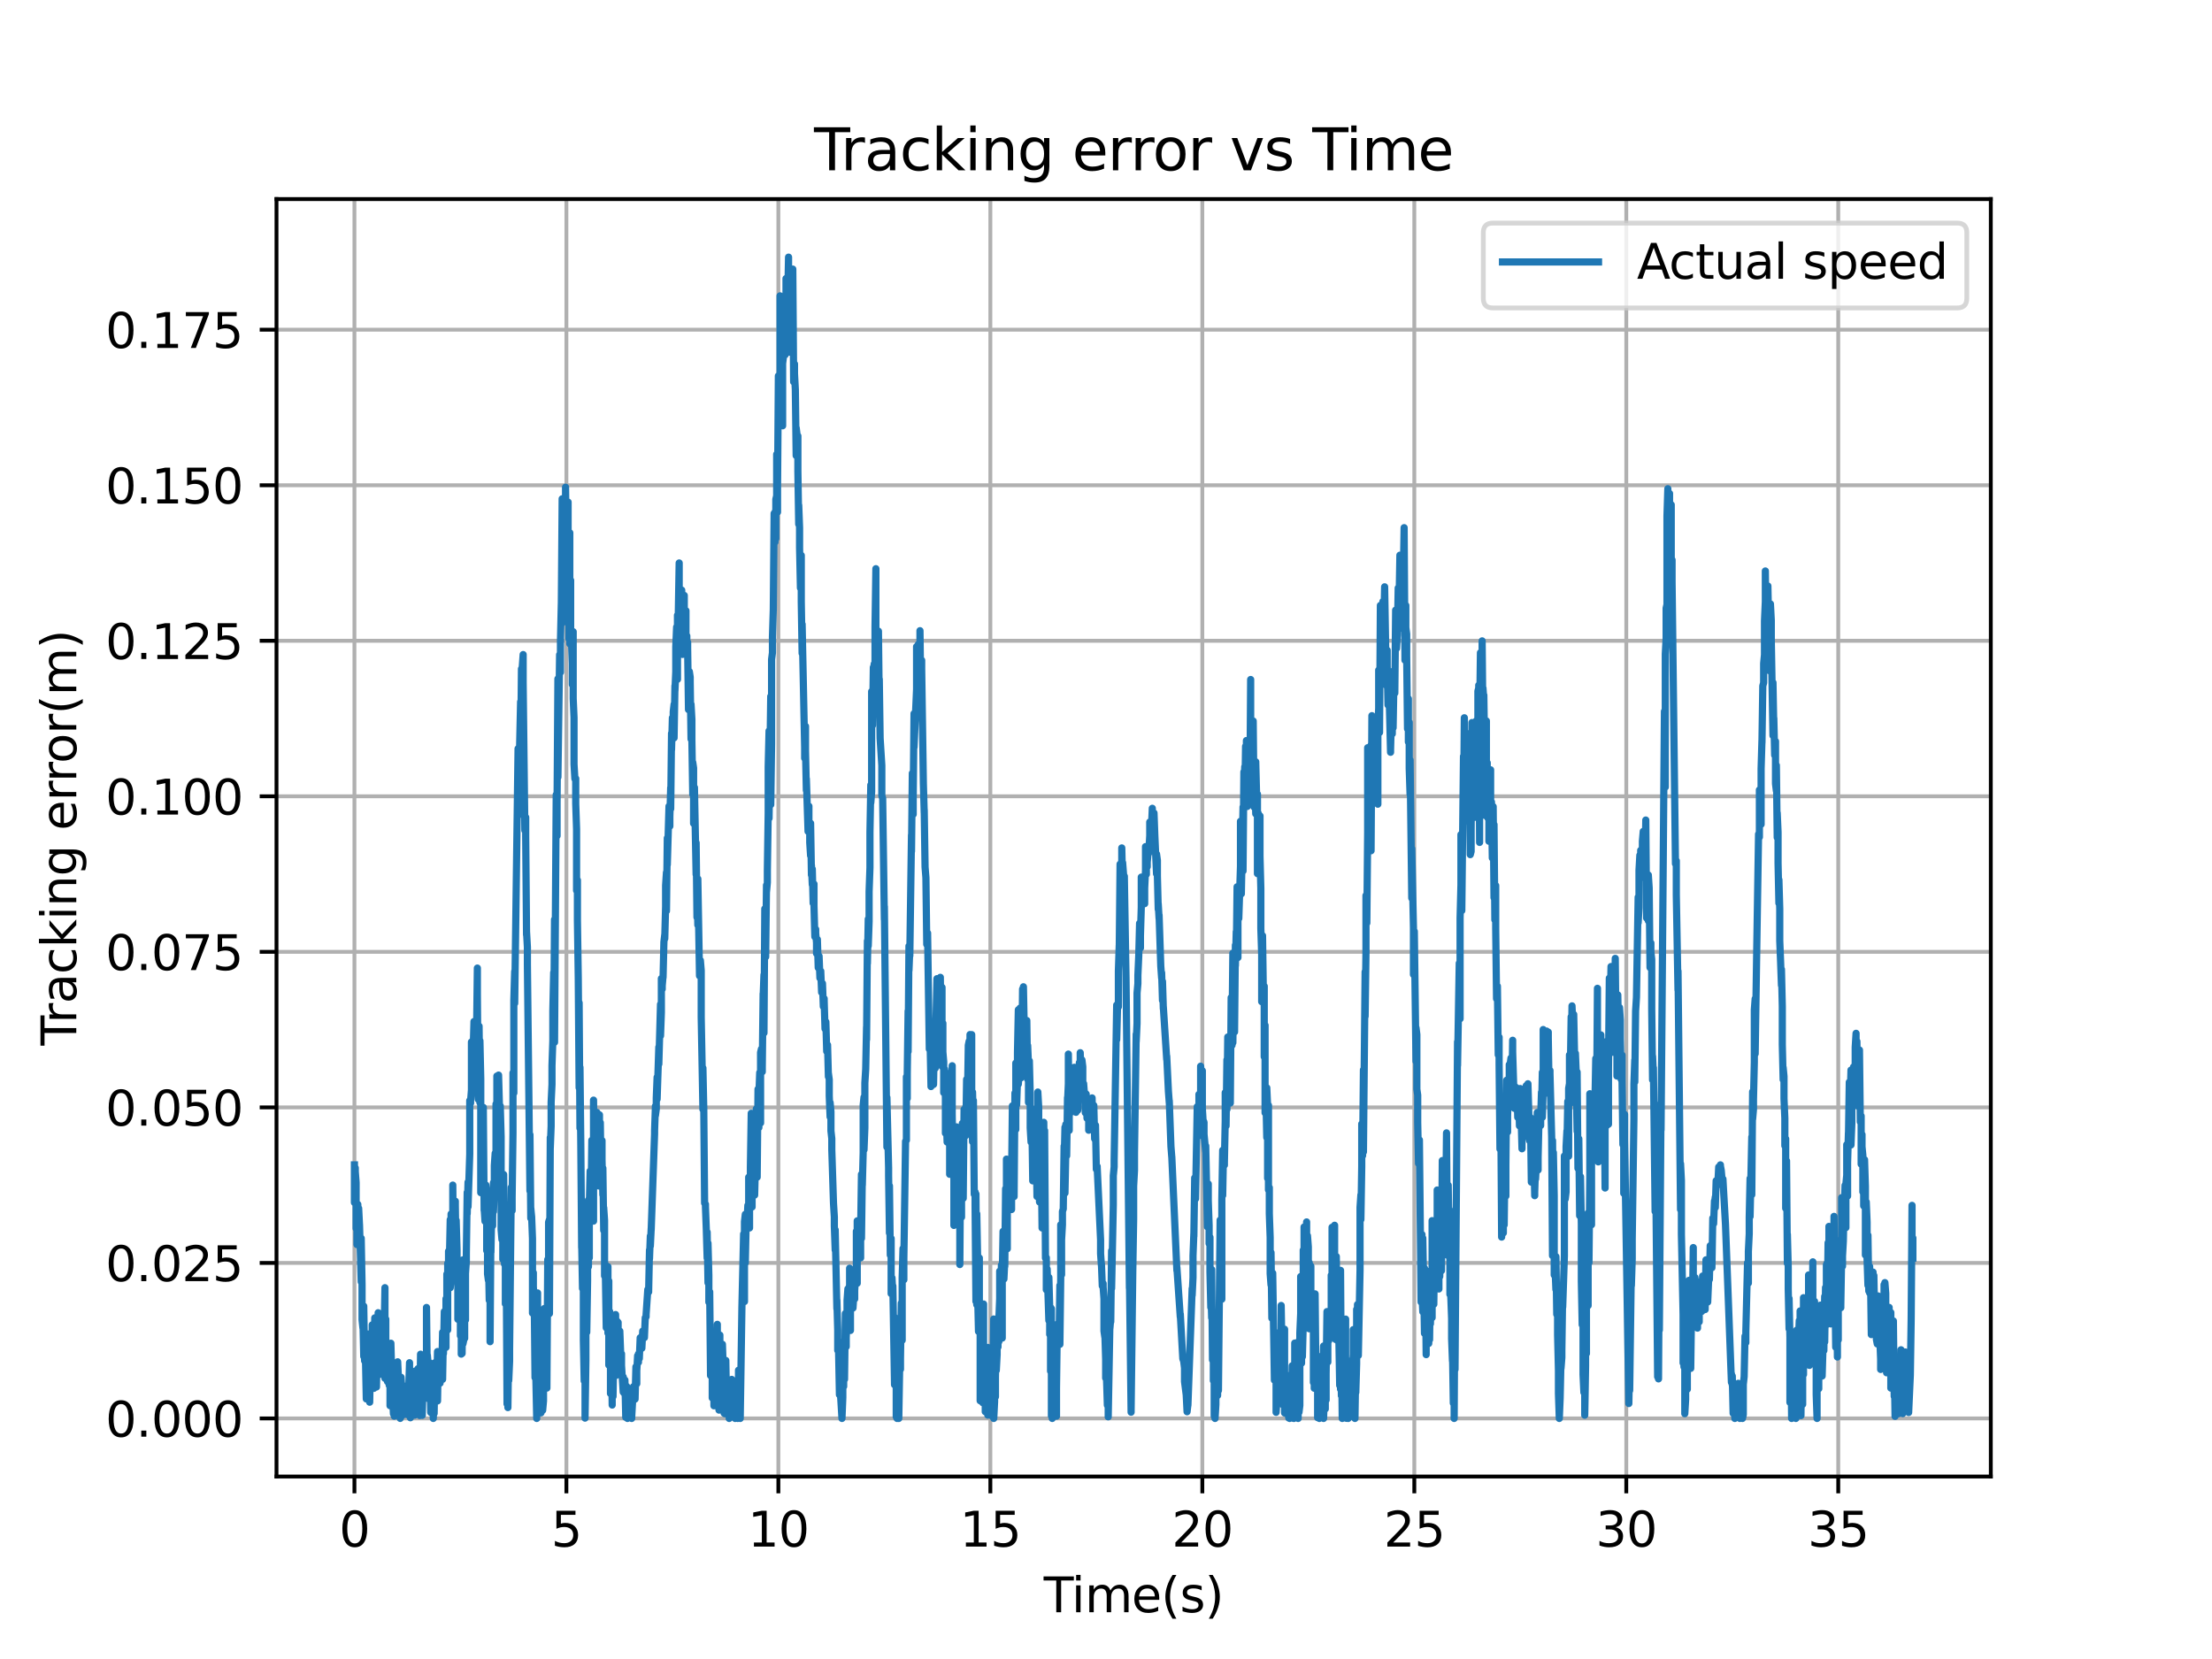 <?xml version="1.0" encoding="utf-8" standalone="no"?>
<!DOCTYPE svg PUBLIC "-//W3C//DTD SVG 1.1//EN"
  "http://www.w3.org/Graphics/SVG/1.1/DTD/svg11.dtd">
<svg xmlns:xlink="http://www.w3.org/1999/xlink" width="460.8pt" height="345.6pt" viewBox="0 0 460.8 345.6" xmlns="http://www.w3.org/2000/svg" version="1.1">
 <defs>
  <style type="text/css">*{stroke-linejoin: round; stroke-linecap: butt}</style>
 </defs>
 <g id="figure_1">
  <g id="patch_1">
   <path d="M 0 345.6 
L 460.8 345.6 
L 460.8 0 
L 0 0 
z
" style="fill: #ffffff"/>
  </g>
  <g id="axes_1">
   <g id="patch_2">
    <path d="M 57.6 307.584 
L 414.72 307.584 
L 414.72 41.472 
L 57.6 41.472 
z
" style="fill: #ffffff"/>
   </g>
   <g id="matplotlib.axis_1">
    <g id="xtick_1">
     <g id="line2d_1">
      <path d="M 73.833 307.584 
L 73.833 41.472 
" clip-path="url(#p6999f31f2c)" style="fill: none; stroke: #b0b0b0; stroke-width: 0.8; stroke-linecap: square"/>
     </g>
     <g id="line2d_2">
      <defs>
       <path id="m865f2f6db2" d="M 0 0 
L 0 3.5 
" style="stroke: #000000; stroke-width: 0.8"/>
      </defs>
      <g>
       <use xlink:href="#m865f2f6db2" x="73.833" y="307.584" style="stroke: #000000; stroke-width: 0.8"/>
      </g>
     </g>
     <g id="text_1">
      <!-- 0 -->
      <g transform="translate(70.651 322.182) scale(0.1 -0.1)">
       <defs>
        <path id="DejaVuSans-30" d="M 2034 4250 
Q 1547 4250 1301 3770 
Q 1056 3291 1056 2328 
Q 1056 1369 1301 889 
Q 1547 409 2034 409 
Q 2525 409 2770 889 
Q 3016 1369 3016 2328 
Q 3016 3291 2770 3770 
Q 2525 4250 2034 4250 
z
M 2034 4750 
Q 2819 4750 3233 4129 
Q 3647 3509 3647 2328 
Q 3647 1150 3233 529 
Q 2819 -91 2034 -91 
Q 1250 -91 836 529 
Q 422 1150 422 2328 
Q 422 3509 836 4129 
Q 1250 4750 2034 4750 
z
" transform="scale(0.016)"/>
       </defs>
       <use xlink:href="#DejaVuSans-30"/>
      </g>
     </g>
    </g>
    <g id="xtick_2">
     <g id="line2d_3">
      <path d="M 117.991 307.584 
L 117.991 41.472 
" clip-path="url(#p6999f31f2c)" style="fill: none; stroke: #b0b0b0; stroke-width: 0.8; stroke-linecap: square"/>
     </g>
     <g id="line2d_4">
      <g>
       <use xlink:href="#m865f2f6db2" x="117.991" y="307.584" style="stroke: #000000; stroke-width: 0.8"/>
      </g>
     </g>
     <g id="text_2">
      <!-- 5 -->
      <g transform="translate(114.81 322.182) scale(0.1 -0.1)">
       <defs>
        <path id="DejaVuSans-35" d="M 691 4666 
L 3169 4666 
L 3169 4134 
L 1269 4134 
L 1269 2991 
Q 1406 3038 1543 3061 
Q 1681 3084 1819 3084 
Q 2600 3084 3056 2656 
Q 3513 2228 3513 1497 
Q 3513 744 3044 326 
Q 2575 -91 1722 -91 
Q 1428 -91 1123 -41 
Q 819 9 494 109 
L 494 744 
Q 775 591 1075 516 
Q 1375 441 1709 441 
Q 2250 441 2565 725 
Q 2881 1009 2881 1497 
Q 2881 1984 2565 2268 
Q 2250 2553 1709 2553 
Q 1456 2553 1204 2497 
Q 953 2441 691 2322 
L 691 4666 
z
" transform="scale(0.016)"/>
       </defs>
       <use xlink:href="#DejaVuSans-35"/>
      </g>
     </g>
    </g>
    <g id="xtick_3">
     <g id="line2d_5">
      <path d="M 162.15 307.584 
L 162.15 41.472 
" clip-path="url(#p6999f31f2c)" style="fill: none; stroke: #b0b0b0; stroke-width: 0.8; stroke-linecap: square"/>
     </g>
     <g id="line2d_6">
      <g>
       <use xlink:href="#m865f2f6db2" x="162.15" y="307.584" style="stroke: #000000; stroke-width: 0.8"/>
      </g>
     </g>
     <g id="text_3">
      <!-- 10 -->
      <g transform="translate(155.788 322.182) scale(0.1 -0.1)">
       <defs>
        <path id="DejaVuSans-31" d="M 794 531 
L 1825 531 
L 1825 4091 
L 703 3866 
L 703 4441 
L 1819 4666 
L 2450 4666 
L 2450 531 
L 3481 531 
L 3481 0 
L 794 0 
L 794 531 
z
" transform="scale(0.016)"/>
       </defs>
       <use xlink:href="#DejaVuSans-31"/>
       <use xlink:href="#DejaVuSans-30" x="63.623"/>
      </g>
     </g>
    </g>
    <g id="xtick_4">
     <g id="line2d_7">
      <path d="M 206.309 307.584 
L 206.309 41.472 
" clip-path="url(#p6999f31f2c)" style="fill: none; stroke: #b0b0b0; stroke-width: 0.8; stroke-linecap: square"/>
     </g>
     <g id="line2d_8">
      <g>
       <use xlink:href="#m865f2f6db2" x="206.309" y="307.584" style="stroke: #000000; stroke-width: 0.8"/>
      </g>
     </g>
     <g id="text_4">
      <!-- 15 -->
      <g transform="translate(199.946 322.182) scale(0.1 -0.1)">
       <use xlink:href="#DejaVuSans-31"/>
       <use xlink:href="#DejaVuSans-35" x="63.623"/>
      </g>
     </g>
    </g>
    <g id="xtick_5">
     <g id="line2d_9">
      <path d="M 250.467 307.584 
L 250.467 41.472 
" clip-path="url(#p6999f31f2c)" style="fill: none; stroke: #b0b0b0; stroke-width: 0.8; stroke-linecap: square"/>
     </g>
     <g id="line2d_10">
      <g>
       <use xlink:href="#m865f2f6db2" x="250.467" y="307.584" style="stroke: #000000; stroke-width: 0.8"/>
      </g>
     </g>
     <g id="text_5">
      <!-- 20 -->
      <g transform="translate(244.105 322.182) scale(0.1 -0.1)">
       <defs>
        <path id="DejaVuSans-32" d="M 1228 531 
L 3431 531 
L 3431 0 
L 469 0 
L 469 531 
Q 828 903 1448 1529 
Q 2069 2156 2228 2338 
Q 2531 2678 2651 2914 
Q 2772 3150 2772 3378 
Q 2772 3750 2511 3984 
Q 2250 4219 1831 4219 
Q 1534 4219 1204 4116 
Q 875 4013 500 3803 
L 500 4441 
Q 881 4594 1212 4672 
Q 1544 4750 1819 4750 
Q 2544 4750 2975 4387 
Q 3406 4025 3406 3419 
Q 3406 3131 3298 2873 
Q 3191 2616 2906 2266 
Q 2828 2175 2409 1742 
Q 1991 1309 1228 531 
z
" transform="scale(0.016)"/>
       </defs>
       <use xlink:href="#DejaVuSans-32"/>
       <use xlink:href="#DejaVuSans-30" x="63.623"/>
      </g>
     </g>
    </g>
    <g id="xtick_6">
     <g id="line2d_11">
      <path d="M 294.626 307.584 
L 294.626 41.472 
" clip-path="url(#p6999f31f2c)" style="fill: none; stroke: #b0b0b0; stroke-width: 0.8; stroke-linecap: square"/>
     </g>
     <g id="line2d_12">
      <g>
       <use xlink:href="#m865f2f6db2" x="294.626" y="307.584" style="stroke: #000000; stroke-width: 0.8"/>
      </g>
     </g>
     <g id="text_6">
      <!-- 25 -->
      <g transform="translate(288.264 322.182) scale(0.1 -0.1)">
       <use xlink:href="#DejaVuSans-32"/>
       <use xlink:href="#DejaVuSans-35" x="63.623"/>
      </g>
     </g>
    </g>
    <g id="xtick_7">
     <g id="line2d_13">
      <path d="M 338.785 307.584 
L 338.785 41.472 
" clip-path="url(#p6999f31f2c)" style="fill: none; stroke: #b0b0b0; stroke-width: 0.8; stroke-linecap: square"/>
     </g>
     <g id="line2d_14">
      <g>
       <use xlink:href="#m865f2f6db2" x="338.785" y="307.584" style="stroke: #000000; stroke-width: 0.8"/>
      </g>
     </g>
     <g id="text_7">
      <!-- 30 -->
      <g transform="translate(332.422 322.182) scale(0.1 -0.1)">
       <defs>
        <path id="DejaVuSans-33" d="M 2597 2516 
Q 3050 2419 3304 2112 
Q 3559 1806 3559 1356 
Q 3559 666 3084 287 
Q 2609 -91 1734 -91 
Q 1441 -91 1130 -33 
Q 819 25 488 141 
L 488 750 
Q 750 597 1062 519 
Q 1375 441 1716 441 
Q 2309 441 2620 675 
Q 2931 909 2931 1356 
Q 2931 1769 2642 2001 
Q 2353 2234 1838 2234 
L 1294 2234 
L 1294 2753 
L 1863 2753 
Q 2328 2753 2575 2939 
Q 2822 3125 2822 3475 
Q 2822 3834 2567 4026 
Q 2313 4219 1838 4219 
Q 1578 4219 1281 4162 
Q 984 4106 628 3988 
L 628 4550 
Q 988 4650 1302 4700 
Q 1616 4750 1894 4750 
Q 2613 4750 3031 4423 
Q 3450 4097 3450 3541 
Q 3450 3153 3228 2886 
Q 3006 2619 2597 2516 
z
" transform="scale(0.016)"/>
       </defs>
       <use xlink:href="#DejaVuSans-33"/>
       <use xlink:href="#DejaVuSans-30" x="63.623"/>
      </g>
     </g>
    </g>
    <g id="xtick_8">
     <g id="line2d_15">
      <path d="M 382.943 307.584 
L 382.943 41.472 
" clip-path="url(#p6999f31f2c)" style="fill: none; stroke: #b0b0b0; stroke-width: 0.8; stroke-linecap: square"/>
     </g>
     <g id="line2d_16">
      <g>
       <use xlink:href="#m865f2f6db2" x="382.943" y="307.584" style="stroke: #000000; stroke-width: 0.8"/>
      </g>
     </g>
     <g id="text_8">
      <!-- 35 -->
      <g transform="translate(376.581 322.182) scale(0.1 -0.1)">
       <use xlink:href="#DejaVuSans-33"/>
       <use xlink:href="#DejaVuSans-35" x="63.623"/>
      </g>
     </g>
    </g>
    <g id="text_9">
     <!-- Time(s) -->
     <g transform="translate(217.42 335.861) scale(0.1 -0.1)">
      <defs>
       <path id="DejaVuSans-54" d="M -19 4666 
L 3928 4666 
L 3928 4134 
L 2272 4134 
L 2272 0 
L 1638 0 
L 1638 4134 
L -19 4134 
L -19 4666 
z
" transform="scale(0.016)"/>
       <path id="DejaVuSans-69" d="M 603 3500 
L 1178 3500 
L 1178 0 
L 603 0 
L 603 3500 
z
M 603 4863 
L 1178 4863 
L 1178 4134 
L 603 4134 
L 603 4863 
z
" transform="scale(0.016)"/>
       <path id="DejaVuSans-6d" d="M 3328 2828 
Q 3544 3216 3844 3400 
Q 4144 3584 4550 3584 
Q 5097 3584 5394 3201 
Q 5691 2819 5691 2113 
L 5691 0 
L 5113 0 
L 5113 2094 
Q 5113 2597 4934 2840 
Q 4756 3084 4391 3084 
Q 3944 3084 3684 2787 
Q 3425 2491 3425 1978 
L 3425 0 
L 2847 0 
L 2847 2094 
Q 2847 2600 2669 2842 
Q 2491 3084 2119 3084 
Q 1678 3084 1418 2786 
Q 1159 2488 1159 1978 
L 1159 0 
L 581 0 
L 581 3500 
L 1159 3500 
L 1159 2956 
Q 1356 3278 1631 3431 
Q 1906 3584 2284 3584 
Q 2666 3584 2933 3390 
Q 3200 3197 3328 2828 
z
" transform="scale(0.016)"/>
       <path id="DejaVuSans-65" d="M 3597 1894 
L 3597 1613 
L 953 1613 
Q 991 1019 1311 708 
Q 1631 397 2203 397 
Q 2534 397 2845 478 
Q 3156 559 3463 722 
L 3463 178 
Q 3153 47 2828 -22 
Q 2503 -91 2169 -91 
Q 1331 -91 842 396 
Q 353 884 353 1716 
Q 353 2575 817 3079 
Q 1281 3584 2069 3584 
Q 2775 3584 3186 3129 
Q 3597 2675 3597 1894 
z
M 3022 2063 
Q 3016 2534 2758 2815 
Q 2500 3097 2075 3097 
Q 1594 3097 1305 2825 
Q 1016 2553 972 2059 
L 3022 2063 
z
" transform="scale(0.016)"/>
       <path id="DejaVuSans-28" d="M 1984 4856 
Q 1566 4138 1362 3434 
Q 1159 2731 1159 2009 
Q 1159 1288 1364 580 
Q 1569 -128 1984 -844 
L 1484 -844 
Q 1016 -109 783 600 
Q 550 1309 550 2009 
Q 550 2706 781 3412 
Q 1013 4119 1484 4856 
L 1984 4856 
z
" transform="scale(0.016)"/>
       <path id="DejaVuSans-73" d="M 2834 3397 
L 2834 2853 
Q 2591 2978 2328 3040 
Q 2066 3103 1784 3103 
Q 1356 3103 1142 2972 
Q 928 2841 928 2578 
Q 928 2378 1081 2264 
Q 1234 2150 1697 2047 
L 1894 2003 
Q 2506 1872 2764 1633 
Q 3022 1394 3022 966 
Q 3022 478 2636 193 
Q 2250 -91 1575 -91 
Q 1294 -91 989 -36 
Q 684 19 347 128 
L 347 722 
Q 666 556 975 473 
Q 1284 391 1588 391 
Q 1994 391 2212 530 
Q 2431 669 2431 922 
Q 2431 1156 2273 1281 
Q 2116 1406 1581 1522 
L 1381 1569 
Q 847 1681 609 1914 
Q 372 2147 372 2553 
Q 372 3047 722 3315 
Q 1072 3584 1716 3584 
Q 2034 3584 2315 3537 
Q 2597 3491 2834 3397 
z
" transform="scale(0.016)"/>
       <path id="DejaVuSans-29" d="M 513 4856 
L 1013 4856 
Q 1481 4119 1714 3412 
Q 1947 2706 1947 2009 
Q 1947 1309 1714 600 
Q 1481 -109 1013 -844 
L 513 -844 
Q 928 -128 1133 580 
Q 1338 1288 1338 2009 
Q 1338 2731 1133 3434 
Q 928 4138 513 4856 
z
" transform="scale(0.016)"/>
      </defs>
      <use xlink:href="#DejaVuSans-54"/>
      <use xlink:href="#DejaVuSans-69" x="57.959"/>
      <use xlink:href="#DejaVuSans-6d" x="85.742"/>
      <use xlink:href="#DejaVuSans-65" x="183.154"/>
      <use xlink:href="#DejaVuSans-28" x="244.678"/>
      <use xlink:href="#DejaVuSans-73" x="283.691"/>
      <use xlink:href="#DejaVuSans-29" x="335.791"/>
     </g>
    </g>
   </g>
   <g id="matplotlib.axis_2">
    <g id="ytick_1">
     <g id="line2d_17">
      <path d="M 57.6 295.488 
L 414.72 295.488 
" clip-path="url(#p6999f31f2c)" style="fill: none; stroke: #b0b0b0; stroke-width: 0.8; stroke-linecap: square"/>
     </g>
     <g id="line2d_18">
      <defs>
       <path id="maef7feda21" d="M 0 0 
L -3.5 0 
" style="stroke: #000000; stroke-width: 0.8"/>
      </defs>
      <g>
       <use xlink:href="#maef7feda21" x="57.6" y="295.488" style="stroke: #000000; stroke-width: 0.8"/>
      </g>
     </g>
     <g id="text_10">
      <!-- 0.000 -->
      <g transform="translate(21.972 299.287) scale(0.1 -0.1)">
       <defs>
        <path id="DejaVuSans-2e" d="M 684 794 
L 1344 794 
L 1344 0 
L 684 0 
L 684 794 
z
" transform="scale(0.016)"/>
       </defs>
       <use xlink:href="#DejaVuSans-30"/>
       <use xlink:href="#DejaVuSans-2e" x="63.623"/>
       <use xlink:href="#DejaVuSans-30" x="95.41"/>
       <use xlink:href="#DejaVuSans-30" x="159.033"/>
       <use xlink:href="#DejaVuSans-30" x="222.656"/>
      </g>
     </g>
    </g>
    <g id="ytick_2">
     <g id="line2d_19">
      <path d="M 57.6 263.087 
L 414.72 263.087 
" clip-path="url(#p6999f31f2c)" style="fill: none; stroke: #b0b0b0; stroke-width: 0.8; stroke-linecap: square"/>
     </g>
     <g id="line2d_20">
      <g>
       <use xlink:href="#maef7feda21" x="57.6" y="263.087" style="stroke: #000000; stroke-width: 0.8"/>
      </g>
     </g>
     <g id="text_11">
      <!-- 0.025 -->
      <g transform="translate(21.972 266.887) scale(0.1 -0.1)">
       <use xlink:href="#DejaVuSans-30"/>
       <use xlink:href="#DejaVuSans-2e" x="63.623"/>
       <use xlink:href="#DejaVuSans-30" x="95.41"/>
       <use xlink:href="#DejaVuSans-32" x="159.033"/>
       <use xlink:href="#DejaVuSans-35" x="222.656"/>
      </g>
     </g>
    </g>
    <g id="ytick_3">
     <g id="line2d_21">
      <path d="M 57.6 230.687 
L 414.72 230.687 
" clip-path="url(#p6999f31f2c)" style="fill: none; stroke: #b0b0b0; stroke-width: 0.8; stroke-linecap: square"/>
     </g>
     <g id="line2d_22">
      <g>
       <use xlink:href="#maef7feda21" x="57.6" y="230.687" style="stroke: #000000; stroke-width: 0.8"/>
      </g>
     </g>
     <g id="text_12">
      <!-- 0.050 -->
      <g transform="translate(21.972 234.486) scale(0.1 -0.1)">
       <use xlink:href="#DejaVuSans-30"/>
       <use xlink:href="#DejaVuSans-2e" x="63.623"/>
       <use xlink:href="#DejaVuSans-30" x="95.41"/>
       <use xlink:href="#DejaVuSans-35" x="159.033"/>
       <use xlink:href="#DejaVuSans-30" x="222.656"/>
      </g>
     </g>
    </g>
    <g id="ytick_4">
     <g id="line2d_23">
      <path d="M 57.6 198.286 
L 414.72 198.286 
" clip-path="url(#p6999f31f2c)" style="fill: none; stroke: #b0b0b0; stroke-width: 0.8; stroke-linecap: square"/>
     </g>
     <g id="line2d_24">
      <g>
       <use xlink:href="#maef7feda21" x="57.6" y="198.286" style="stroke: #000000; stroke-width: 0.8"/>
      </g>
     </g>
     <g id="text_13">
      <!-- 0.075 -->
      <g transform="translate(21.972 202.085) scale(0.1 -0.1)">
       <defs>
        <path id="DejaVuSans-37" d="M 525 4666 
L 3525 4666 
L 3525 4397 
L 1831 0 
L 1172 0 
L 2766 4134 
L 525 4134 
L 525 4666 
z
" transform="scale(0.016)"/>
       </defs>
       <use xlink:href="#DejaVuSans-30"/>
       <use xlink:href="#DejaVuSans-2e" x="63.623"/>
       <use xlink:href="#DejaVuSans-30" x="95.41"/>
       <use xlink:href="#DejaVuSans-37" x="159.033"/>
       <use xlink:href="#DejaVuSans-35" x="222.656"/>
      </g>
     </g>
    </g>
    <g id="ytick_5">
     <g id="line2d_25">
      <path d="M 57.6 165.885 
L 414.72 165.885 
" clip-path="url(#p6999f31f2c)" style="fill: none; stroke: #b0b0b0; stroke-width: 0.8; stroke-linecap: square"/>
     </g>
     <g id="line2d_26">
      <g>
       <use xlink:href="#maef7feda21" x="57.6" y="165.885" style="stroke: #000000; stroke-width: 0.8"/>
      </g>
     </g>
     <g id="text_14">
      <!-- 0.100 -->
      <g transform="translate(21.972 169.685) scale(0.1 -0.1)">
       <use xlink:href="#DejaVuSans-30"/>
       <use xlink:href="#DejaVuSans-2e" x="63.623"/>
       <use xlink:href="#DejaVuSans-31" x="95.41"/>
       <use xlink:href="#DejaVuSans-30" x="159.033"/>
       <use xlink:href="#DejaVuSans-30" x="222.656"/>
      </g>
     </g>
    </g>
    <g id="ytick_6">
     <g id="line2d_27">
      <path d="M 57.6 133.485 
L 414.72 133.485 
" clip-path="url(#p6999f31f2c)" style="fill: none; stroke: #b0b0b0; stroke-width: 0.8; stroke-linecap: square"/>
     </g>
     <g id="line2d_28">
      <g>
       <use xlink:href="#maef7feda21" x="57.6" y="133.485" style="stroke: #000000; stroke-width: 0.8"/>
      </g>
     </g>
     <g id="text_15">
      <!-- 0.125 -->
      <g transform="translate(21.972 137.284) scale(0.1 -0.1)">
       <use xlink:href="#DejaVuSans-30"/>
       <use xlink:href="#DejaVuSans-2e" x="63.623"/>
       <use xlink:href="#DejaVuSans-31" x="95.41"/>
       <use xlink:href="#DejaVuSans-32" x="159.033"/>
       <use xlink:href="#DejaVuSans-35" x="222.656"/>
      </g>
     </g>
    </g>
    <g id="ytick_7">
     <g id="line2d_29">
      <path d="M 57.6 101.084 
L 414.72 101.084 
" clip-path="url(#p6999f31f2c)" style="fill: none; stroke: #b0b0b0; stroke-width: 0.8; stroke-linecap: square"/>
     </g>
     <g id="line2d_30">
      <g>
       <use xlink:href="#maef7feda21" x="57.6" y="101.084" style="stroke: #000000; stroke-width: 0.8"/>
      </g>
     </g>
     <g id="text_16">
      <!-- 0.150 -->
      <g transform="translate(21.972 104.883) scale(0.1 -0.1)">
       <use xlink:href="#DejaVuSans-30"/>
       <use xlink:href="#DejaVuSans-2e" x="63.623"/>
       <use xlink:href="#DejaVuSans-31" x="95.41"/>
       <use xlink:href="#DejaVuSans-35" x="159.033"/>
       <use xlink:href="#DejaVuSans-30" x="222.656"/>
      </g>
     </g>
    </g>
    <g id="ytick_8">
     <g id="line2d_31">
      <path d="M 57.6 68.684 
L 414.72 68.684 
" clip-path="url(#p6999f31f2c)" style="fill: none; stroke: #b0b0b0; stroke-width: 0.8; stroke-linecap: square"/>
     </g>
     <g id="line2d_32">
      <g>
       <use xlink:href="#maef7feda21" x="57.6" y="68.684" style="stroke: #000000; stroke-width: 0.8"/>
      </g>
     </g>
     <g id="text_17">
      <!-- 0.175 -->
      <g transform="translate(21.972 72.483) scale(0.1 -0.1)">
       <use xlink:href="#DejaVuSans-30"/>
       <use xlink:href="#DejaVuSans-2e" x="63.623"/>
       <use xlink:href="#DejaVuSans-31" x="95.41"/>
       <use xlink:href="#DejaVuSans-37" x="159.033"/>
       <use xlink:href="#DejaVuSans-35" x="222.656"/>
      </g>
     </g>
    </g>
    <g id="text_18">
     <!-- Tracking error(m) -->
     <g transform="translate(15.892 217.804) rotate(-90) scale(0.1 -0.1)">
      <defs>
       <path id="DejaVuSans-72" d="M 2631 2963 
Q 2534 3019 2420 3045 
Q 2306 3072 2169 3072 
Q 1681 3072 1420 2755 
Q 1159 2438 1159 1844 
L 1159 0 
L 581 0 
L 581 3500 
L 1159 3500 
L 1159 2956 
Q 1341 3275 1631 3429 
Q 1922 3584 2338 3584 
Q 2397 3584 2469 3576 
Q 2541 3569 2628 3553 
L 2631 2963 
z
" transform="scale(0.016)"/>
       <path id="DejaVuSans-61" d="M 2194 1759 
Q 1497 1759 1228 1600 
Q 959 1441 959 1056 
Q 959 750 1161 570 
Q 1363 391 1709 391 
Q 2188 391 2477 730 
Q 2766 1069 2766 1631 
L 2766 1759 
L 2194 1759 
z
M 3341 1997 
L 3341 0 
L 2766 0 
L 2766 531 
Q 2569 213 2275 61 
Q 1981 -91 1556 -91 
Q 1019 -91 701 211 
Q 384 513 384 1019 
Q 384 1609 779 1909 
Q 1175 2209 1959 2209 
L 2766 2209 
L 2766 2266 
Q 2766 2663 2505 2880 
Q 2244 3097 1772 3097 
Q 1472 3097 1187 3025 
Q 903 2953 641 2809 
L 641 3341 
Q 956 3463 1253 3523 
Q 1550 3584 1831 3584 
Q 2591 3584 2966 3190 
Q 3341 2797 3341 1997 
z
" transform="scale(0.016)"/>
       <path id="DejaVuSans-63" d="M 3122 3366 
L 3122 2828 
Q 2878 2963 2633 3030 
Q 2388 3097 2138 3097 
Q 1578 3097 1268 2742 
Q 959 2388 959 1747 
Q 959 1106 1268 751 
Q 1578 397 2138 397 
Q 2388 397 2633 464 
Q 2878 531 3122 666 
L 3122 134 
Q 2881 22 2623 -34 
Q 2366 -91 2075 -91 
Q 1284 -91 818 406 
Q 353 903 353 1747 
Q 353 2603 823 3093 
Q 1294 3584 2113 3584 
Q 2378 3584 2631 3529 
Q 2884 3475 3122 3366 
z
" transform="scale(0.016)"/>
       <path id="DejaVuSans-6b" d="M 581 4863 
L 1159 4863 
L 1159 1991 
L 2875 3500 
L 3609 3500 
L 1753 1863 
L 3688 0 
L 2938 0 
L 1159 1709 
L 1159 0 
L 581 0 
L 581 4863 
z
" transform="scale(0.016)"/>
       <path id="DejaVuSans-6e" d="M 3513 2113 
L 3513 0 
L 2938 0 
L 2938 2094 
Q 2938 2591 2744 2837 
Q 2550 3084 2163 3084 
Q 1697 3084 1428 2787 
Q 1159 2491 1159 1978 
L 1159 0 
L 581 0 
L 581 3500 
L 1159 3500 
L 1159 2956 
Q 1366 3272 1645 3428 
Q 1925 3584 2291 3584 
Q 2894 3584 3203 3211 
Q 3513 2838 3513 2113 
z
" transform="scale(0.016)"/>
       <path id="DejaVuSans-67" d="M 2906 1791 
Q 2906 2416 2648 2759 
Q 2391 3103 1925 3103 
Q 1463 3103 1205 2759 
Q 947 2416 947 1791 
Q 947 1169 1205 825 
Q 1463 481 1925 481 
Q 2391 481 2648 825 
Q 2906 1169 2906 1791 
z
M 3481 434 
Q 3481 -459 3084 -895 
Q 2688 -1331 1869 -1331 
Q 1566 -1331 1297 -1286 
Q 1028 -1241 775 -1147 
L 775 -588 
Q 1028 -725 1275 -790 
Q 1522 -856 1778 -856 
Q 2344 -856 2625 -561 
Q 2906 -266 2906 331 
L 2906 616 
Q 2728 306 2450 153 
Q 2172 0 1784 0 
Q 1141 0 747 490 
Q 353 981 353 1791 
Q 353 2603 747 3093 
Q 1141 3584 1784 3584 
Q 2172 3584 2450 3431 
Q 2728 3278 2906 2969 
L 2906 3500 
L 3481 3500 
L 3481 434 
z
" transform="scale(0.016)"/>
       <path id="DejaVuSans-20" transform="scale(0.016)"/>
       <path id="DejaVuSans-6f" d="M 1959 3097 
Q 1497 3097 1228 2736 
Q 959 2375 959 1747 
Q 959 1119 1226 758 
Q 1494 397 1959 397 
Q 2419 397 2687 759 
Q 2956 1122 2956 1747 
Q 2956 2369 2687 2733 
Q 2419 3097 1959 3097 
z
M 1959 3584 
Q 2709 3584 3137 3096 
Q 3566 2609 3566 1747 
Q 3566 888 3137 398 
Q 2709 -91 1959 -91 
Q 1206 -91 779 398 
Q 353 888 353 1747 
Q 353 2609 779 3096 
Q 1206 3584 1959 3584 
z
" transform="scale(0.016)"/>
      </defs>
      <use xlink:href="#DejaVuSans-54"/>
      <use xlink:href="#DejaVuSans-72" x="46.334"/>
      <use xlink:href="#DejaVuSans-61" x="87.447"/>
      <use xlink:href="#DejaVuSans-63" x="148.727"/>
      <use xlink:href="#DejaVuSans-6b" x="203.707"/>
      <use xlink:href="#DejaVuSans-69" x="261.617"/>
      <use xlink:href="#DejaVuSans-6e" x="289.4"/>
      <use xlink:href="#DejaVuSans-67" x="352.779"/>
      <use xlink:href="#DejaVuSans-20" x="416.256"/>
      <use xlink:href="#DejaVuSans-65" x="448.043"/>
      <use xlink:href="#DejaVuSans-72" x="509.566"/>
      <use xlink:href="#DejaVuSans-72" x="548.93"/>
      <use xlink:href="#DejaVuSans-6f" x="587.793"/>
      <use xlink:href="#DejaVuSans-72" x="648.975"/>
      <use xlink:href="#DejaVuSans-28" x="690.088"/>
      <use xlink:href="#DejaVuSans-6d" x="729.102"/>
      <use xlink:href="#DejaVuSans-29" x="826.514"/>
     </g>
    </g>
   </g>
   <g id="line2d_33">
    <path d="M 73.833 242.661 
L 73.833 250.512 
L 74.009 243.294 
L 74.009 244.062 
L 74.186 246.36 
L 74.186 255.92 
L 74.363 255.047 
L 74.363 259.272 
L 74.539 256.498 
L 74.539 250.888 
L 74.716 256.808 
L 74.716 251.711 
L 74.893 255.259 
L 74.893 255.104 
L 75.246 267.023 
L 75.246 257.947 
L 75.422 267.575 
L 75.422 274.907 
L 75.599 276.626 
L 75.599 274.991 
L 75.776 282.574 
L 75.776 272.087 
L 75.952 283.491 
L 75.952 282.134 
L 76.129 283.767 
L 76.129 282.73 
L 76.306 291.422 
L 76.482 278.308 
L 76.482 286.492 
L 76.659 289.044 
L 76.659 277.902 
L 76.836 290.148 
L 76.836 280.545 
L 77.012 282.384 
L 77.012 292.103 
L 77.189 282.241 
L 77.189 288.505 
L 77.365 280.414 
L 77.542 289.167 
L 77.542 275.992 
L 77.719 287.654 
L 77.719 285.156 
L 77.895 289.214 
L 77.895 284.169 
L 78.072 274.539 
L 78.072 279.18 
L 78.249 281.501 
L 78.425 277.313 
L 78.425 288.938 
L 78.602 279.82 
L 78.602 284.395 
L 78.778 281.605 
L 78.778 273.467 
L 78.955 285.634 
L 78.955 278.636 
L 79.132 286.317 
L 79.132 284.575 
L 79.308 277.736 
L 79.308 280.462 
L 79.485 281.5 
L 79.485 279.858 
L 79.662 279.465 
L 79.662 277.659 
L 79.838 278.873 
L 79.838 276.648 
L 80.015 273.802 
L 80.015 277.95 
L 80.192 268.249 
L 80.192 287.133 
L 80.368 274.803 
L 80.368 282.414 
L 80.545 285.104 
L 80.545 284.52 
L 80.721 282.132 
L 80.721 287.814 
L 80.898 287.808 
L 80.898 282.722 
L 81.075 288.569 
L 81.075 283.882 
L 81.251 284.318 
L 81.251 292.832 
L 81.428 290.667 
L 81.428 279.814 
L 81.781 293.072 
L 81.781 290.618 
L 81.958 294.525 
L 81.958 291.535 
L 82.135 295.014 
L 82.135 288.891 
L 82.311 293.992 
L 82.488 293.048 
L 82.664 294.526 
L 82.664 284.298 
L 82.841 288.418 
L 82.841 283.69 
L 83.018 287.482 
L 83.018 294.46 
L 83.194 292.073 
L 83.194 287.989 
L 83.371 289.779 
L 83.371 295.475 
L 83.548 292.046 
L 83.548 286.913 
L 83.724 289.84 
L 83.724 294.958 
L 83.901 290.58 
L 84.078 292.957 
L 84.254 292.34 
L 84.254 291.575 
L 84.431 293.086 
L 84.431 288.773 
L 84.607 289.687 
L 84.607 293.614 
L 84.784 294.677 
L 84.784 293.093 
L 84.961 288.642 
L 84.961 292.366 
L 85.137 291.881 
L 85.137 289.599 
L 85.314 283.878 
L 85.314 289.657 
L 85.491 295.345 
L 85.667 286.302 
L 85.667 287.992 
L 85.844 291.428 
L 85.844 294.591 
L 86.021 292.766 
L 86.021 290.44 
L 86.197 294.214 
L 86.197 291.587 
L 86.374 292.13 
L 86.374 294.805 
L 86.55 290.566 
L 86.55 285.589 
L 86.727 293.869 
L 86.904 293.031 
L 86.904 291.448 
L 87.08 285.118 
L 87.08 285.284 
L 87.257 290.189 
L 87.257 293.337 
L 87.434 290.046 
L 87.434 294.875 
L 87.61 282.103 
L 87.61 289.074 
L 87.787 290.04 
L 87.787 293.869 
L 87.964 293.256 
L 87.964 294.84 
L 88.14 287.698 
L 88.14 282.409 
L 88.317 288.495 
L 88.493 284.548 
L 88.493 287.353 
L 88.67 286.439 
L 88.67 282.981 
L 88.847 285.545 
L 88.847 272.369 
L 89.023 287.56 
L 89.023 282.296 
L 89.2 284.294 
L 89.2 291.354 
L 89.377 286.732 
L 89.377 288.229 
L 89.553 288.915 
L 89.553 283.912 
L 89.73 294.231 
L 89.73 289.17 
L 89.906 286.508 
L 90.083 292.829 
L 90.083 288.02 
L 90.26 295.488 
L 90.26 295.488 
L 90.436 289.989 
L 90.436 294.456 
L 90.613 283.872 
L 90.79 290.763 
L 90.79 287.961 
L 90.966 283.855 
L 90.966 289.839 
L 91.143 281.552 
L 91.143 291.846 
L 91.32 281.65 
L 91.32 284.353 
L 91.496 286.578 
L 91.496 281.6 
L 91.673 288.14 
L 91.849 283.451 
L 91.849 284.543 
L 92.026 286.972 
L 92.026 285.687 
L 92.203 277.537 
L 92.203 287.344 
L 92.379 277.399 
L 92.379 281.986 
L 92.556 273.234 
L 92.909 280.681 
L 92.909 270.549 
L 93.086 274.833 
L 93.086 265.414 
L 93.263 277.051 
L 93.263 263.178 
L 93.439 266.097 
L 93.439 260.648 
L 93.616 260.721 
L 93.616 262.654 
L 93.792 254.079 
L 93.792 268.256 
L 93.969 266.659 
L 93.969 252.888 
L 94.146 263.231 
L 94.146 262.894 
L 94.322 264.913 
L 94.322 246.875 
L 94.499 263.998 
L 94.499 253.773 
L 94.676 253.818 
L 94.676 258.823 
L 94.852 250.231 
L 94.852 251.138 
L 95.029 263.633 
L 95.029 254.206 
L 95.206 260.425 
L 95.206 264.486 
L 95.382 264.631 
L 95.382 274.827 
L 95.559 264.632 
L 95.559 268.86 
L 95.735 262.893 
L 95.735 269.954 
L 95.912 274.214 
L 95.912 278.26 
L 96.089 276.763 
L 96.089 282.09 
L 96.265 268.398 
L 96.265 281.948 
L 96.442 262.448 
L 96.442 279.953 
L 96.619 279.096 
L 96.619 273.755 
L 96.795 278.796 
L 96.795 263.87 
L 96.972 274.971 
L 96.972 265.278 
L 97.149 262.741 
L 97.149 261.011 
L 97.325 248.397 
L 97.325 252.857 
L 97.502 246.265 
L 97.502 251.389 
L 97.855 240.407 
L 97.855 229.269 
L 98.032 229.791 
L 98.032 229.347 
L 98.208 227.06 
L 98.208 217.063 
L 98.385 218.24 
L 98.385 225.65 
L 98.562 223.618 
L 98.562 219.142 
L 98.738 212.805 
L 98.738 213.622 
L 98.915 222.764 
L 99.091 213.925 
L 99.091 220.979 
L 99.268 219.067 
L 99.268 215.747 
L 99.445 201.667 
L 99.445 207.34 
L 99.621 229.007 
L 99.621 228.892 
L 99.798 228.302 
L 99.798 213.766 
L 99.975 229.7 
L 99.975 216.799 
L 100.151 224.766 
L 100.151 248.453 
L 100.328 234.629 
L 100.505 236.668 
L 100.505 240.758 
L 100.681 237.053 
L 100.681 230.687 
L 100.858 252.141 
L 100.858 251.708 
L 101.034 254.413 
L 101.211 246.865 
L 101.388 248.603 
L 101.388 260.526 
L 101.564 254.72 
L 101.564 265.384 
L 101.741 266.701 
L 101.741 261.701 
L 101.918 270.862 
L 101.918 263.236 
L 102.094 255.513 
L 102.094 279.498 
L 102.271 254.942 
L 102.271 260.854 
L 102.448 251.471 
L 102.448 255.585 
L 102.624 255.345 
L 102.624 253.762 
L 102.801 246.362 
L 102.801 252.391 
L 102.977 247.692 
L 102.977 242.793 
L 103.154 240.246 
L 103.154 243.997 
L 103.331 245.889 
L 103.331 229.983 
L 103.507 237.237 
L 103.507 224.161 
L 103.684 244.671 
L 103.684 235.695 
L 103.861 231.435 
L 103.861 223.958 
L 104.214 236.518 
L 104.214 230.385 
L 104.391 236.746 
L 104.391 256.163 
L 104.567 258.235 
L 104.567 256.702 
L 104.744 256.896 
L 104.744 262.341 
L 104.92 261.627 
L 104.92 244.672 
L 105.097 263.335 
L 105.097 250.669 
L 105.274 262.486 
L 105.274 271.6 
L 105.45 269.275 
L 105.45 262.236 
L 105.627 292.463 
L 105.627 283.857 
L 105.804 293.224 
L 105.98 279.666 
L 105.98 287.587 
L 106.157 283.553 
L 106.157 280.969 
L 106.51 247.35 
L 106.687 252.207 
L 106.687 249.451 
L 106.863 236.039 
L 106.863 223.487 
L 107.04 227.692 
L 107.04 208.341 
L 107.217 202.363 
L 107.217 209.006 
L 107.923 155.959 
L 107.923 169.908 
L 108.453 146.192 
L 108.453 158.069 
L 108.63 139.334 
L 108.63 142.379 
L 108.806 146.322 
L 108.806 138.797 
L 108.983 136.358 
L 108.983 142.28 
L 109.336 172.986 
L 109.336 170.924 
L 109.513 170.26 
L 109.513 174.234 
L 109.69 194.739 
L 109.69 194.136 
L 109.866 197.332 
L 109.866 200.992 
L 110.396 248.088 
L 110.396 236.369 
L 110.573 253.782 
L 110.573 251.675 
L 110.749 253.49 
L 110.749 253.414 
L 110.926 258.045 
L 110.926 273.544 
L 111.103 265.13 
L 111.103 268.001 
L 111.279 271.153 
L 111.279 269.42 
L 111.456 286.986 
L 111.456 278.847 
L 111.809 295.488 
L 111.809 295.488 
L 111.986 269.336 
L 111.986 283.498 
L 112.339 273.908 
L 112.339 292.143 
L 112.516 287.056 
L 112.516 280.304 
L 112.692 294.327 
L 112.869 285.384 
L 112.869 286.901 
L 113.046 289.53 
L 113.046 293.795 
L 113.222 291.829 
L 113.222 280.772 
L 113.399 272.578 
L 113.399 280.529 
L 113.576 287.98 
L 113.576 283.575 
L 113.752 287.337 
L 113.752 283.694 
L 113.929 273.554 
L 113.929 289.16 
L 114.105 262.381 
L 114.105 267.056 
L 114.282 263.159 
L 114.282 254.589 
L 114.459 254.046 
L 114.459 273.64 
L 114.635 236.952 
L 114.635 239.112 
L 114.812 234.566 
L 114.812 229.629 
L 114.989 225.904 
L 114.989 221.987 
L 115.165 216.81 
L 115.165 210.546 
L 115.342 202.588 
L 115.342 216.213 
L 115.519 191.549 
L 115.519 217.13 
L 115.872 165.541 
L 115.872 169.096 
L 116.048 174.122 
L 116.048 167.231 
L 116.225 141.413 
L 116.225 161.895 
L 116.578 136.381 
L 116.755 140.066 
L 116.755 133.533 
L 116.932 125.732 
L 116.932 126.406 
L 117.108 103.91 
L 117.108 129.798 
L 117.285 110.365 
L 117.285 115.088 
L 117.461 108.219 
L 117.638 107.748 
L 117.638 111.576 
L 117.815 107.672 
L 117.815 101.492 
L 117.991 114.442 
L 117.991 105.671 
L 118.168 113.908 
L 118.168 113.317 
L 118.345 104.593 
L 118.345 124.347 
L 118.521 123.64 
L 118.521 133.102 
L 118.698 110.986 
L 118.698 134.111 
L 118.875 120.886 
L 118.875 131.458 
L 119.051 133.626 
L 119.228 138.235 
L 119.228 142.621 
L 119.404 131.595 
L 119.404 145.513 
L 119.581 149.51 
L 119.581 159.216 
L 119.758 162.241 
L 119.934 162.181 
L 119.934 167.423 
L 120.111 172.721 
L 120.111 185.509 
L 120.288 183.34 
L 120.288 191.754 
L 120.464 203.858 
L 120.641 226.602 
L 120.641 208.897 
L 120.818 235.03 
L 120.818 222.343 
L 120.994 238.659 
L 121.171 259.919 
L 121.171 258.715 
L 121.347 268.405 
L 121.524 262.443 
L 121.524 279.127 
L 121.701 287.656 
L 121.877 283.347 
L 121.877 295.419 
L 122.054 283.346 
L 122.054 273.847 
L 122.231 269.79 
L 122.231 277.535 
L 122.407 266.702 
L 122.407 259.355 
L 122.584 263.879 
L 122.584 249.981 
L 122.761 262.032 
L 122.761 251.204 
L 122.937 243.948 
L 122.937 252.456 
L 123.114 252.01 
L 123.114 250.933 
L 123.29 237.544 
L 123.29 240.614 
L 123.467 243.037 
L 123.467 251.243 
L 123.644 254.379 
L 123.644 229.177 
L 123.82 246.087 
L 123.82 231.781 
L 123.997 231.705 
L 123.997 235.277 
L 124.174 242.601 
L 124.174 242.017 
L 124.35 231.727 
L 124.35 231.866 
L 124.527 242.654 
L 124.527 232.663 
L 124.704 238.179 
L 124.704 247.05 
L 124.88 232.232 
L 124.88 242.237 
L 125.057 238.748 
L 125.057 233.857 
L 125.233 246.625 
L 125.41 237.591 
L 125.41 241.59 
L 125.587 248.915 
L 125.587 243.349 
L 125.763 256.318 
L 125.763 251.579 
L 125.94 254.232 
L 125.94 265.796 
L 126.117 263.448 
L 126.117 265.631 
L 126.293 276.593 
L 126.293 269.709 
L 126.47 276.009 
L 126.47 272.967 
L 126.646 263.86 
L 126.646 277.705 
L 126.823 266.841 
L 126.823 284.372 
L 127 273.186 
L 127 273.332 
L 127.176 278.256 
L 127.176 290.304 
L 127.353 282.218 
L 127.353 275.879 
L 127.53 292.695 
L 127.53 277.441 
L 127.706 284.324 
L 127.706 290.907 
L 127.883 280.086 
L 127.883 284.169 
L 128.06 284.771 
L 128.06 284.656 
L 128.236 273.842 
L 128.413 286.496 
L 128.413 284.393 
L 128.589 275.278 
L 128.589 284.15 
L 128.766 275.483 
L 128.766 281.417 
L 128.943 281.131 
L 128.943 281.9 
L 129.119 281.601 
L 129.119 277.284 
L 129.296 281.935 
L 129.473 282.018 
L 129.473 284.445 
L 129.826 289.999 
L 129.826 286.827 
L 130.003 290.218 
L 130.003 287.486 
L 130.179 289.058 
L 130.179 287.486 
L 130.356 295.256 
L 130.356 293.833 
L 130.532 288.803 
L 130.532 292.542 
L 130.709 295.488 
L 130.709 293.861 
L 130.886 293.571 
L 130.886 293.874 
L 131.062 295.15 
L 131.062 290.222 
L 131.239 295.227 
L 131.416 290.474 
L 131.416 291.592 
L 131.592 295.488 
L 131.592 295.256 
L 131.769 292.094 
L 131.946 288.88 
L 132.122 290.603 
L 132.122 289.228 
L 132.299 291.465 
L 132.475 284.726 
L 132.652 288.254 
L 132.652 285.557 
L 132.829 282.415 
L 132.829 282.757 
L 133.005 283.799 
L 133.005 282.038 
L 133.182 283.015 
L 133.359 278.679 
L 133.712 280.869 
L 133.889 277.278 
L 134.065 277.53 
L 134.065 277.832 
L 134.242 278.657 
L 134.418 274.498 
L 134.595 274.311 
L 134.595 273.815 
L 134.948 268.633 
L 135.125 269.139 
L 135.125 268.907 
L 135.302 260.386 
L 135.302 262.231 
L 135.478 257.478 
L 135.478 259.578 
L 135.655 255.935 
L 135.655 256.215 
L 136.008 246.188 
L 136.361 236.183 
L 136.361 235.503 
L 136.538 230.411 
L 136.538 232.364 
L 136.715 231.009 
L 136.715 228.717 
L 136.891 224.401 
L 136.891 228.973 
L 137.245 218.132 
L 137.245 221.673 
L 137.598 209.205 
L 137.598 215.781 
L 137.774 210.913 
L 137.774 203.854 
L 137.951 206.044 
L 137.951 205.331 
L 138.128 203.299 
L 138.128 203.614 
L 138.304 196.229 
L 138.481 194.714 
L 138.481 195.533 
L 138.658 188.815 
L 138.658 184.459 
L 138.834 181.737 
L 138.834 189.769 
L 139.011 174.591 
L 139.011 180.139 
L 139.364 167.954 
L 139.364 171.935 
L 139.541 172.114 
L 139.541 170.107 
L 139.717 164.09 
L 139.717 168.507 
L 139.894 152.757 
L 139.894 156.194 
L 140.071 149.53 
L 140.071 151.468 
L 140.247 151.231 
L 140.247 148.274 
L 140.424 146.706 
L 140.424 153.717 
L 140.601 142.869 
L 140.601 143.915 
L 140.777 139.927 
L 140.777 134.728 
L 140.954 130.619 
L 140.954 134.518 
L 141.131 141.519 
L 141.131 128.167 
L 141.307 130.691 
L 141.307 127.679 
L 141.484 117.274 
L 141.484 132.317 
L 141.66 123.984 
L 141.837 127.304 
L 142.014 122.927 
L 142.19 136.328 
L 142.19 127.896 
L 142.367 135.113 
L 142.367 126.091 
L 142.544 124.038 
L 142.544 130.302 
L 142.72 128.697 
L 142.72 130.203 
L 142.897 127.217 
L 142.897 134.065 
L 143.074 132.465 
L 143.074 136.297 
L 143.25 133.792 
L 143.25 135.096 
L 143.427 147.823 
L 143.603 146.656 
L 143.603 139.888 
L 143.78 141.06 
L 143.78 142.057 
L 143.957 153.962 
L 143.957 146.707 
L 144.133 149.859 
L 144.133 154.274 
L 144.31 165.479 
L 144.31 158.8 
L 144.487 160 
L 144.487 171.539 
L 144.663 169.098 
L 144.663 164.048 
L 145.017 182.176 
L 145.017 175.559 
L 145.193 191.096 
L 145.193 183.689 
L 145.37 192.7 
L 145.37 183.085 
L 145.723 203.287 
L 145.723 202.29 
L 145.9 201.575 
L 145.9 200.063 
L 146.076 202.182 
L 146.076 211.925 
L 146.43 231.101 
L 146.43 222.493 
L 146.606 230.91 
L 146.606 230.377 
L 146.783 250.635 
L 146.959 250.857 
L 146.959 251.432 
L 147.136 256.075 
L 147.313 262.08 
L 147.313 256.671 
L 147.489 267.237 
L 147.489 258.97 
L 147.666 265.666 
L 147.666 271.258 
L 147.843 269.11 
L 147.843 269.185 
L 148.019 286.553 
L 148.019 278.43 
L 148.196 280.935 
L 148.196 286.1 
L 148.373 286.019 
L 148.373 291.215 
L 148.549 289.158 
L 148.549 281.236 
L 148.726 284.727 
L 148.726 292.853 
L 148.902 284.284 
L 148.902 285.089 
L 149.079 288.053 
L 149.256 282.388 
L 149.256 289.862 
L 149.432 275.883 
L 149.432 288.864 
L 149.609 280.58 
L 149.609 292.077 
L 149.786 293.751 
L 149.786 289.222 
L 149.962 278.119 
L 149.962 282.637 
L 150.316 287.33 
L 150.316 292.611 
L 150.492 280.032 
L 150.845 290.345 
L 150.845 294.399 
L 151.022 294.511 
L 151.022 292.113 
L 151.199 288.19 
L 151.199 283.406 
L 151.375 293.418 
L 151.375 292.289 
L 151.552 289.999 
L 151.552 290.843 
L 151.729 290.605 
L 151.729 289.169 
L 151.905 295.488 
L 151.905 292.319 
L 152.082 293.641 
L 152.082 289.524 
L 152.259 293.904 
L 152.259 292.595 
L 152.435 287.355 
L 152.612 289.003 
L 152.612 293.895 
L 152.788 291.468 
L 152.788 289.191 
L 152.965 290.815 
L 152.965 288.592 
L 153.142 295.488 
L 153.142 295.488 
L 153.318 288.191 
L 153.318 294.494 
L 153.495 295.227 
L 153.495 293.733 
L 153.672 295.488 
L 153.672 293.407 
L 153.848 294.922 
L 153.848 285.443 
L 154.025 288.767 
L 154.025 292.838 
L 154.202 295.488 
L 154.555 272.237 
L 154.908 257.053 
L 154.908 263.024 
L 155.085 271.143 
L 155.085 254.519 
L 155.261 252.962 
L 155.261 263.083 
L 155.438 254.751 
L 155.438 255.214 
L 155.615 254.009 
L 155.615 254.596 
L 155.791 251.104 
L 155.791 252.831 
L 155.968 251.242 
L 155.968 245.235 
L 156.144 255.804 
L 156.144 246.931 
L 156.321 248.8 
L 156.321 243.121 
L 156.498 231.91 
L 156.498 236.003 
L 156.674 251.439 
L 156.674 247.181 
L 156.851 246.498 
L 156.851 241.833 
L 157.028 242.285 
L 157.028 248.113 
L 157.204 238.127 
L 157.204 248.963 
L 157.381 242.094 
L 157.558 230.995 
L 157.558 239.212 
L 157.734 238.319 
L 157.734 245.227 
L 157.911 226.891 
L 157.911 229.851 
L 158.087 234.899 
L 158.087 228.121 
L 158.264 223.439 
L 158.264 233.581 
L 158.441 233.94 
L 158.441 219.251 
L 158.617 218.526 
L 158.617 223.1 
L 158.794 223.275 
L 158.794 222.288 
L 158.971 206.993 
L 158.971 207.795 
L 159.147 203.067 
L 159.147 215.181 
L 159.324 189.316 
L 159.501 192.249 
L 159.501 199.333 
L 159.677 184.402 
L 159.677 185.755 
L 159.854 183.838 
L 159.854 181.317 
L 160.03 169.421 
L 160.03 159.694 
L 160.207 152.258 
L 160.207 170.468 
L 160.56 145.067 
L 160.56 167.631 
L 160.737 154.93 
L 160.737 137.36 
L 160.914 135.977 
L 160.914 132.628 
L 161.09 126.987 
L 161.267 106.959 
L 161.267 111.916 
L 161.444 112.925 
L 161.444 106.679 
L 161.62 112.203 
L 161.62 104.021 
L 161.797 103.287 
L 161.797 94.636 
L 161.973 106.687 
L 161.973 101.861 
L 162.15 78.299 
L 162.327 86.311 
L 162.503 81.925 
L 162.503 61.627 
L 162.857 83.13 
L 162.857 67.981 
L 163.033 88.701 
L 163.033 75.755 
L 163.21 74.278 
L 163.21 70.742 
L 163.387 72.696 
L 163.387 66.136 
L 163.563 73.914 
L 163.563 63.068 
L 163.74 63.44 
L 163.74 58.019 
L 163.916 71.405 
L 164.27 53.568 
L 164.27 58.466 
L 164.446 73.354 
L 164.446 63.13 
L 164.623 56.59 
L 164.623 59.338 
L 164.8 63.388 
L 164.8 60.274 
L 164.976 62.183 
L 165.153 65.589 
L 165.153 56.058 
L 165.329 79.547 
L 165.506 75.819 
L 165.506 77.8 
L 165.683 81.154 
L 165.859 94.915 
L 165.859 89.105 
L 166.036 90.536 
L 166.036 93.381 
L 166.213 90.818 
L 166.213 98.147 
L 166.389 109.206 
L 166.389 105.247 
L 166.566 109.965 
L 166.566 114.125 
L 166.743 122.487 
L 166.919 115.692 
L 166.919 125.359 
L 167.096 136.107 
L 167.096 130.037 
L 167.626 155.778 
L 167.626 157.941 
L 167.802 151.295 
L 167.802 156.301 
L 167.979 164.652 
L 167.979 162.232 
L 168.332 173.199 
L 168.332 169.259 
L 168.509 167.937 
L 168.509 172.467 
L 168.686 173.476 
L 168.686 175.523 
L 168.862 178.257 
L 168.862 171.5 
L 169.039 182.28 
L 169.039 180.278 
L 169.215 184.289 
L 169.215 181.035 
L 169.392 188.152 
L 169.569 184.15 
L 169.569 188.69 
L 169.745 195.142 
L 169.745 193.497 
L 169.922 193.574 
L 169.922 194.388 
L 170.099 196.368 
L 170.099 198.63 
L 170.275 197.275 
L 170.275 195.694 
L 170.452 201.59 
L 170.629 199.167 
L 170.805 203.745 
L 170.805 203.364 
L 170.982 202.305 
L 170.982 202.417 
L 171.158 206.727 
L 171.158 206.722 
L 171.335 204.861 
L 171.512 209.682 
L 171.688 208.028 
L 171.688 208.514 
L 171.865 214.324 
L 172.042 213.828 
L 172.042 212.872 
L 172.218 219.03 
L 172.218 217.715 
L 172.395 218.198 
L 172.395 217.672 
L 172.572 224.29 
L 172.572 223.585 
L 172.748 224.922 
L 172.748 228.281 
L 172.925 232.671 
L 172.925 229.68 
L 173.101 231.586 
L 173.101 235.583 
L 173.278 237.186 
L 173.278 239.528 
L 173.631 250.639 
L 173.808 253.53 
L 173.808 255.44 
L 173.985 260.425 
L 173.985 256.191 
L 174.338 272.638 
L 174.338 270.848 
L 174.514 277.152 
L 174.514 281.306 
L 174.691 279.42 
L 174.691 281.457 
L 174.868 290.549 
L 174.868 289.412 
L 175.044 289.232 
L 175.044 289.666 
L 175.398 295.488 
L 175.398 295.488 
L 175.574 291.106 
L 175.574 285.021 
L 175.751 288.826 
L 175.751 284.021 
L 175.928 281.049 
L 175.928 287.339 
L 176.104 273.625 
L 176.104 278.233 
L 176.281 280.536 
L 176.281 278.686 
L 176.457 274.231 
L 176.457 270.9 
L 176.634 268.484 
L 176.811 275.646 
L 176.811 268.463 
L 176.987 267.774 
L 176.987 264.192 
L 177.164 277.157 
L 177.164 269.36 
L 177.341 272.783 
L 177.341 272.613 
L 177.517 268.003 
L 177.517 270.326 
L 177.694 271.223 
L 177.694 272.49 
L 177.871 269.796 
L 177.871 266.457 
L 178.047 270.6 
L 178.047 268.811 
L 178.4 263.599 
L 178.4 256.494 
L 178.577 267.328 
L 178.577 254.326 
L 178.754 259.079 
L 178.754 255.097 
L 178.93 254.521 
L 178.93 258.934 
L 179.107 258.134 
L 179.107 256.973 
L 179.284 262.048 
L 179.284 256.633 
L 179.46 244.633 
L 179.46 257.978 
L 179.637 244.887 
L 179.637 246.894 
L 179.814 240.109 
L 179.814 230.215 
L 179.99 228.556 
L 179.99 239.523 
L 180.167 234.914 
L 180.167 225.584 
L 180.343 222.707 
L 180.52 213.959 
L 180.52 216.591 
L 180.697 195.999 
L 180.697 200.703 
L 180.873 191.46 
L 180.873 197.047 
L 181.05 191.95 
L 181.05 185.73 
L 181.227 180.731 
L 181.227 173.358 
L 181.403 163.525 
L 181.403 167.223 
L 181.58 164.926 
L 181.58 144.051 
L 181.757 151.113 
L 181.933 139.023 
L 181.933 139.983 
L 182.11 138.322 
L 182.11 138.328 
L 182.286 142.845 
L 182.286 130.523 
L 182.463 118.47 
L 182.463 139.43 
L 182.64 136.311 
L 182.64 131.672 
L 182.816 140.374 
L 182.816 138.745 
L 182.993 131.484 
L 183.17 147.249 
L 183.17 141.486 
L 183.346 153.79 
L 183.699 159.462 
L 183.699 165.731 
L 183.876 166.342 
L 184.229 191.548 
L 184.229 188.847 
L 184.759 238.961 
L 184.759 228.623 
L 185.113 243.292 
L 185.113 244.889 
L 185.289 256.878 
L 185.289 247.031 
L 185.466 261.456 
L 185.642 257.994 
L 185.642 269.486 
L 185.819 267.918 
L 185.819 266.204 
L 185.996 269.557 
L 185.996 267.879 
L 186.349 288.479 
L 186.349 274.409 
L 186.526 276.692 
L 186.526 280.417 
L 186.702 288.064 
L 186.702 295.125 
L 186.879 295.488 
L 186.879 293.55 
L 187.056 284.828 
L 187.232 295.488 
L 187.232 295.488 
L 187.409 285.103 
L 187.585 285.256 
L 187.585 282.981 
L 187.762 271.46 
L 187.939 279.206 
L 187.939 266.128 
L 188.115 260.084 
L 188.115 264.812 
L 188.292 266.594 
L 188.292 262.146 
L 188.645 237.742 
L 188.822 237.538 
L 188.822 224.322 
L 188.999 228.815 
L 188.999 223.604 
L 189.175 210.613 
L 189.175 219.067 
L 189.352 197.074 
L 189.352 202.168 
L 189.528 197.778 
L 189.528 199.118 
L 189.882 173.938 
L 189.882 177.358 
L 190.058 161.08 
L 190.058 162.372 
L 190.235 169.639 
L 190.235 166.387 
L 190.412 148.655 
L 190.412 155.652 
L 190.942 143.564 
L 190.942 134.697 
L 191.118 135.987 
L 191.118 141.56 
L 191.295 134.239 
L 191.295 137.072 
L 191.471 139.737 
L 191.471 137.273 
L 191.648 136.06 
L 191.648 131.385 
L 191.825 145.553 
L 192.001 137.545 
L 192.001 139.314 
L 192.355 163.269 
L 192.531 169.365 
L 192.531 168.712 
L 192.708 180.633 
L 192.885 182.839 
L 193.061 196.736 
L 193.238 194.376 
L 193.238 194.677 
L 193.591 218.542 
L 193.768 217.668 
L 193.944 226.35 
L 193.944 223.966 
L 194.121 218 
L 194.121 220.667 
L 194.298 221.835 
L 194.298 225.382 
L 194.474 223.855 
L 194.474 225.911 
L 194.651 215.385 
L 194.827 222.541 
L 194.827 220.254 
L 195.181 203.875 
L 195.181 214.822 
L 195.357 204.412 
L 195.357 205.625 
L 195.711 218.662 
L 195.887 213.735 
L 195.887 203.592 
L 196.064 218.026 
L 196.064 216.262 
L 196.241 205.685 
L 196.241 222.143 
L 196.417 213.167 
L 196.417 219.131 
L 196.594 221.186 
L 196.594 227.623 
L 196.77 224.916 
L 196.77 222.702 
L 196.947 228.705 
L 196.947 236.06 
L 197.124 226.882 
L 197.124 232.499 
L 197.3 237.916 
L 197.3 233.579 
L 197.477 223.63 
L 197.477 232.346 
L 197.654 228.516 
L 197.654 230.907 
L 197.83 232.042 
L 197.83 244.627 
L 198.36 222.012 
L 198.36 232.041 
L 198.537 244.255 
L 198.537 236.499 
L 198.713 244.799 
L 198.713 255.275 
L 198.89 240.39 
L 199.067 247.486 
L 199.067 239.242 
L 199.243 238.261 
L 199.243 234.741 
L 199.42 235.77 
L 199.42 245.079 
L 199.597 246.255 
L 199.597 251.478 
L 199.773 243.044 
L 199.773 244.002 
L 199.95 249.167 
L 199.95 263.43 
L 200.127 238.975 
L 200.127 239.042 
L 200.303 253.567 
L 200.303 238.686 
L 200.48 236.27 
L 200.48 234.006 
L 200.656 249.627 
L 200.833 231.13 
L 201.01 233.48 
L 201.01 232.504 
L 201.186 230.566 
L 201.186 236.568 
L 201.363 224.852 
L 201.363 227.053 
L 201.54 235.564 
L 201.54 228.933 
L 201.716 217.742 
L 201.893 216.887 
L 201.893 220.513 
L 202.07 225.465 
L 202.07 215.513 
L 202.246 222.012 
L 202.246 230.999 
L 202.423 215.527 
L 202.423 227.562 
L 202.599 237.855 
L 202.599 227.514 
L 202.776 234.218 
L 202.776 229.242 
L 202.953 248.797 
L 203.129 248.3 
L 203.129 251.01 
L 203.306 271.11 
L 203.306 248.733 
L 203.483 271.807 
L 203.483 252.858 
L 203.659 262.272 
L 203.659 269.806 
L 203.836 277.373 
L 203.836 266.053 
L 204.012 262.044 
L 204.012 273.568 
L 204.189 274.279 
L 204.189 291.806 
L 204.366 287.088 
L 204.366 274.748 
L 204.542 279.848 
L 204.542 288.22 
L 204.719 284.258 
L 204.719 292.209 
L 204.896 271.645 
L 204.896 291.932 
L 205.072 282.665 
L 205.072 291.336 
L 205.249 283.221 
L 205.249 294.086 
L 205.426 289.867 
L 205.426 284.958 
L 205.602 289.149 
L 205.602 294.289 
L 205.779 280.696 
L 205.779 294.788 
L 205.955 287.322 
L 205.955 292.269 
L 206.132 284.728 
L 206.132 291.089 
L 206.309 289.976 
L 206.309 291.039 
L 206.485 294.888 
L 206.485 285.87 
L 206.662 288.417 
L 206.662 292.009 
L 206.839 293.326 
L 206.839 289.665 
L 207.015 274.77 
L 207.015 295.488 
L 207.192 291.968 
L 207.192 288.085 
L 207.369 290.979 
L 207.369 286.919 
L 207.545 278.313 
L 207.545 285.496 
L 207.722 282.188 
L 207.722 275.059 
L 207.898 280.602 
L 207.898 278.247 
L 208.075 279.495 
L 208.075 275.016 
L 208.252 270.51 
L 208.252 264.802 
L 208.428 271.956 
L 208.428 270.34 
L 208.605 270.8 
L 208.605 263.564 
L 208.782 278.75 
L 208.782 266.384 
L 208.958 256.513 
L 208.958 257.215 
L 209.135 258.893 
L 209.135 266.447 
L 209.312 262.66 
L 209.312 263.809 
L 209.488 247.627 
L 209.488 260.358 
L 209.665 255.535 
L 209.665 241.464 
L 209.841 260.139 
L 209.841 250.528 
L 210.018 244.745 
L 210.018 249.226 
L 210.195 245.684 
L 210.195 250.156 
L 210.371 246.138 
L 210.548 247.188 
L 210.725 251.965 
L 210.725 245.696 
L 210.901 230.372 
L 211.078 233.756 
L 211.078 241.681 
L 211.255 242.057 
L 211.255 249.269 
L 211.431 227.706 
L 211.608 235.295 
L 211.608 221.462 
L 211.784 225.578 
L 211.784 230.167 
L 211.961 224.918 
L 211.961 219.212 
L 212.138 210.361 
L 212.138 225.854 
L 212.314 223.389 
L 212.491 210.011 
L 212.491 220.964 
L 212.668 224.558 
L 212.668 216.357 
L 212.844 210.203 
L 212.844 223.233 
L 213.021 206.036 
L 213.197 220.681 
L 213.197 205.563 
L 213.551 223.816 
L 213.551 214.48 
L 213.727 216.924 
L 213.727 221.792 
L 213.904 219.691 
L 213.904 212.589 
L 214.081 224.838 
L 214.081 217.804 
L 214.257 221.898 
L 214.257 229.658 
L 214.434 225.698 
L 214.434 221.004 
L 214.611 227.938 
L 214.611 234.964 
L 214.787 237.917 
L 214.787 232.493 
L 214.964 234.729 
L 214.964 234.388 
L 215.14 245.995 
L 215.14 231.06 
L 215.317 241.181 
L 215.494 232.379 
L 215.67 243.663 
L 215.847 235.67 
L 215.847 237.16 
L 216.024 249.251 
L 216.2 237.75 
L 216.2 227.492 
L 216.377 230.614 
L 216.377 246.051 
L 216.554 250.406 
L 216.554 235.56 
L 216.907 249.439 
L 216.907 241.229 
L 217.083 255.809 
L 217.083 243.283 
L 217.26 250.307 
L 217.26 240.102 
L 217.437 244.61 
L 217.437 233.796 
L 217.613 250.319 
L 217.613 235.525 
L 217.79 262.074 
L 217.967 261.99 
L 217.967 268.678 
L 218.143 268.351 
L 218.143 264.37 
L 218.497 275.087 
L 218.497 266.099 
L 218.673 272.467 
L 218.673 277.976 
L 218.85 272.347 
L 218.85 285.638 
L 219.026 272.611 
L 219.026 294.953 
L 219.203 281.829 
L 219.203 295.488 
L 219.38 284.587 
L 219.38 285.435 
L 219.556 293.512 
L 219.556 291.394 
L 219.733 286.253 
L 219.91 290.41 
L 219.91 294.605 
L 220.086 295.012 
L 220.086 289.183 
L 220.263 275.858 
L 220.263 279.084 
L 220.44 279.508 
L 220.44 278.645 
L 220.616 276.903 
L 220.616 279.341 
L 220.793 267.774 
L 220.793 280.055 
L 220.969 266.209 
L 220.969 255.135 
L 221.146 265.542 
L 221.146 258.265 
L 221.323 255.158 
L 221.323 252.359 
L 221.499 251.839 
L 221.499 251.459 
L 221.676 238.738 
L 221.676 242.346 
L 221.853 234.816 
L 221.853 248.543 
L 222.029 239.86 
L 222.029 234.243 
L 222.206 237.64 
L 222.206 240.772 
L 222.382 228.657 
L 222.382 229.673 
L 222.559 225.771 
L 222.559 219.585 
L 222.736 235.496 
L 222.736 229.953 
L 222.912 223.829 
L 222.912 226.109 
L 223.089 224.551 
L 223.089 230.118 
L 223.266 223.619 
L 223.266 226.121 
L 223.442 224.978 
L 223.442 231.582 
L 223.619 224.095 
L 223.796 222.338 
L 223.796 224.208 
L 223.972 223.159 
L 223.972 229.467 
L 224.149 229.818 
L 224.149 231.714 
L 224.325 223.574 
L 224.502 231.293 
L 224.502 226.791 
L 224.679 222.797 
L 224.679 225.952 
L 224.855 221.358 
L 224.855 223.165 
L 225.032 227.628 
L 225.032 219.295 
L 225.209 226.366 
L 225.209 220.574 
L 225.385 226.599 
L 225.385 220.802 
L 225.562 222.238 
L 225.562 227.19 
L 225.739 228.464 
L 225.739 225.731 
L 225.915 227.995 
L 225.915 227.422 
L 226.092 231.803 
L 226.092 231.611 
L 226.268 227.905 
L 226.268 228.595 
L 226.445 232.961 
L 226.445 232.544 
L 226.622 233.138 
L 226.622 231.464 
L 226.798 232.537 
L 226.798 235.446 
L 226.975 232.823 
L 226.975 233.539 
L 227.152 235.044 
L 227.328 233.538 
L 227.328 233.608 
L 227.505 228.718 
L 227.505 229.004 
L 227.682 234.844 
L 227.682 234.723 
L 227.858 230.275 
L 228.035 237.232 
L 228.035 237.096 
L 228.211 237.55 
L 228.211 234.409 
L 228.388 243.587 
L 228.565 242.98 
L 228.565 243.186 
L 229.271 258.28 
L 229.271 261.147 
L 229.448 263.69 
L 229.448 263.271 
L 229.625 267.889 
L 229.625 267.574 
L 229.801 267.373 
L 229.801 268.099 
L 229.978 270.594 
L 229.978 277.268 
L 230.154 278.517 
L 230.154 277.398 
L 230.331 283.18 
L 230.331 287.073 
L 230.508 285.168 
L 230.508 287.082 
L 230.684 292.725 
L 230.861 292.62 
L 230.861 295.148 
L 231.214 275.533 
L 231.214 276.716 
L 231.391 274.623 
L 231.391 275.356 
L 231.567 260.548 
L 231.567 268.396 
L 231.921 250.959 
L 231.921 244.929 
L 232.097 243.078 
L 232.097 241.738 
L 232.627 209.366 
L 232.627 216.605 
L 232.804 209.711 
L 232.981 209.749 
L 232.981 202.296 
L 233.157 196.916 
L 233.157 197.922 
L 233.334 180.013 
L 233.334 184.998 
L 233.51 183.619 
L 233.51 189.708 
L 233.687 183.563 
L 233.687 176.64 
L 233.864 184.307 
L 233.864 179.715 
L 234.217 184.21 
L 234.217 182.529 
L 234.57 203.687 
L 235.277 268.332 
L 235.277 266.024 
L 235.63 294.187 
L 235.63 293.703 
L 235.983 264.535 
L 236.16 253.901 
L 236.16 247.103 
L 236.337 243.8 
L 236.337 240.133 
L 236.69 215.436 
L 236.69 216.99 
L 236.867 213.175 
L 236.867 206.864 
L 237.043 204.889 
L 237.043 203.176 
L 237.22 199.157 
L 237.396 192.337 
L 237.396 194.709 
L 237.573 197.481 
L 237.573 194.972 
L 237.75 188.973 
L 237.75 182.717 
L 237.926 187.098 
L 237.926 185.834 
L 238.103 184.465 
L 238.103 184.499 
L 238.28 184.585 
L 238.28 183.685 
L 238.456 188.256 
L 238.456 185.004 
L 238.633 181.285 
L 238.633 176.364 
L 238.81 182.148 
L 238.81 178.71 
L 238.986 180.563 
L 238.986 179.61 
L 239.163 177.74 
L 239.163 178.025 
L 239.339 177.591 
L 239.339 177.195 
L 239.516 174.062 
L 239.516 171.246 
L 239.693 171.303 
L 239.693 176.508 
L 240.046 168.383 
L 240.046 171.606 
L 240.223 171.484 
L 240.223 171.221 
L 240.399 172.718 
L 240.399 169.361 
L 240.576 174.171 
L 240.929 182.043 
L 240.929 177.906 
L 241.106 179.223 
L 241.106 182.504 
L 241.282 189.424 
L 241.282 188.298 
L 241.459 191.35 
L 241.459 190.633 
L 241.812 201.262 
L 241.989 203.75 
L 241.989 202.637 
L 242.166 208.413 
L 242.166 204.436 
L 242.342 210.138 
L 242.342 209.746 
L 243.049 220.702 
L 243.049 220.013 
L 243.402 227.32 
L 243.579 229.685 
L 243.579 229.309 
L 243.932 238.916 
L 243.932 238.861 
L 244.109 241.109 
L 244.109 240.968 
L 245.168 264.694 
L 245.168 264.053 
L 245.875 274.354 
L 245.875 273.739 
L 246.405 283.069 
L 246.581 283.531 
L 246.758 284.976 
L 246.758 287.813 
L 247.111 290.572 
L 247.288 294.088 
L 247.465 292.586 
L 247.465 292.765 
L 248.348 268.432 
L 248.348 269.833 
L 248.524 266.124 
L 248.524 261.583 
L 248.701 257.015 
L 248.701 257.542 
L 248.878 245.369 
L 249.054 249.731 
L 249.054 249.523 
L 249.408 230.53 
L 249.408 236.444 
L 249.584 230.973 
L 249.584 235.755 
L 249.761 236.59 
L 249.761 227.974 
L 249.938 229.546 
L 250.114 229.7 
L 250.114 222.108 
L 250.291 225.56 
L 250.291 229.829 
L 250.467 223.052 
L 250.467 230.869 
L 250.644 233.809 
L 250.644 233.399 
L 250.821 233.776 
L 250.821 236.271 
L 251.174 239.944 
L 251.174 238.712 
L 251.527 255.579 
L 251.527 255.472 
L 251.704 246.627 
L 251.704 250.078 
L 251.88 255.328 
L 251.88 259.058 
L 252.057 257.737 
L 252.057 264.95 
L 252.234 272.367 
L 252.234 267.511 
L 252.41 274.53 
L 252.41 264.455 
L 252.587 283.295 
L 252.587 273.892 
L 252.764 274.317 
L 252.764 287.608 
L 252.94 283.603 
L 252.94 294.932 
L 253.117 295.488 
L 253.117 295.488 
L 253.294 292.576 
L 253.294 286.877 
L 253.47 288.431 
L 253.647 280.362 
L 253.647 290.708 
L 253.823 274.832 
L 253.823 289.662 
L 254.177 254.169 
L 254.177 265.582 
L 254.353 266.333 
L 254.353 264.264 
L 254.53 270.655 
L 254.53 249.816 
L 254.707 239.62 
L 254.707 249.025 
L 254.883 239.728 
L 254.883 240.876 
L 255.06 242.722 
L 255.06 242.185 
L 255.237 233.494 
L 255.237 227.607 
L 255.413 234.559 
L 255.59 220.762 
L 255.59 231.126 
L 255.766 216.023 
L 255.766 223.963 
L 255.943 222.079 
L 255.943 219.663 
L 256.12 229.073 
L 256.296 225.558 
L 256.296 229.794 
L 256.473 207.814 
L 256.473 214.359 
L 256.65 217.746 
L 256.65 214.659 
L 256.826 198.563 
L 256.826 217.202 
L 257.003 204.99 
L 257.003 213.319 
L 257.18 200.667 
L 257.18 214.975 
L 257.356 196.88 
L 257.356 201.17 
L 257.533 194.1 
L 257.533 199.783 
L 257.709 184.737 
L 257.886 199.473 
L 257.886 192.065 
L 258.063 185.658 
L 258.063 191.333 
L 258.416 180.475 
L 258.416 171.088 
L 258.593 179.901 
L 258.593 186.207 
L 258.946 168.119 
L 258.946 181.446 
L 259.123 160.8 
L 259.123 166.514 
L 259.299 159.737 
L 259.299 167.294 
L 259.476 155.468 
L 259.476 161.272 
L 259.652 167.726 
L 259.652 154.267 
L 259.829 168.003 
L 260.006 165.148 
L 260.006 161.147 
L 260.182 161.855 
L 260.182 157.387 
L 260.359 159.067 
L 260.359 166.209 
L 260.536 141.554 
L 260.536 152.053 
L 260.712 166.473 
L 260.712 165.59 
L 260.889 164.858 
L 260.889 160.638 
L 261.065 163.156 
L 261.065 150.198 
L 261.242 168.122 
L 261.242 161.081 
L 261.419 159.39 
L 261.419 163.319 
L 261.595 169.531 
L 261.595 158.695 
L 261.772 165.663 
L 261.949 165.424 
L 261.949 181.999 
L 262.125 169.438 
L 262.125 174.431 
L 262.302 172.574 
L 262.302 179.105 
L 262.479 169.972 
L 262.479 178.339 
L 262.655 185.074 
L 262.655 193.418 
L 262.832 198.851 
L 262.832 208.67 
L 263.008 194.914 
L 263.185 207.531 
L 263.362 205.445 
L 263.362 220.153 
L 263.538 213.578 
L 263.538 231.818 
L 263.715 228.512 
L 263.715 228.67 
L 263.892 236.967 
L 263.892 226.606 
L 264.068 230.413 
L 264.068 245.464 
L 264.245 230.243 
L 264.245 247.879 
L 264.422 247.391 
L 264.422 252.838 
L 264.598 257.806 
L 264.598 265.311 
L 264.775 267.678 
L 264.775 260.926 
L 264.951 274.604 
L 264.951 267.888 
L 265.128 272.528 
L 265.128 265.219 
L 265.481 287.508 
L 265.658 282.598 
L 265.835 284.78 
L 265.835 294.214 
L 266.188 289.165 
L 266.188 287.279 
L 266.365 277.646 
L 266.365 287.013 
L 266.541 283.009 
L 266.541 284.325 
L 266.718 290.476 
L 266.718 287.394 
L 266.894 290.616 
L 266.894 271.957 
L 267.248 292.641 
L 267.424 290.754 
L 267.424 284.972 
L 267.601 276.9 
L 267.601 294.349 
L 267.954 288.397 
L 268.131 288.172 
L 268.131 289.229 
L 268.308 289.633 
L 268.308 294.438 
L 268.484 295.405 
L 268.484 286.561 
L 268.661 295.488 
L 268.661 295.488 
L 268.837 291.732 
L 268.837 288.511 
L 269.014 294.871 
L 269.014 293.443 
L 269.191 284.511 
L 269.191 289.426 
L 269.367 295.452 
L 269.544 295.488 
L 269.544 295.488 
L 269.721 293.151 
L 269.721 279.784 
L 269.897 281.681 
L 269.897 293.492 
L 270.074 291.428 
L 270.074 293.492 
L 270.25 294.246 
L 270.25 285.5 
L 270.427 295.488 
L 270.427 279.539 
L 270.604 287.507 
L 270.604 294.201 
L 270.78 292.79 
L 270.78 277.64 
L 270.957 273.625 
L 270.957 265.923 
L 271.134 283.978 
L 271.134 271.026 
L 271.31 272.651 
L 271.31 282.629 
L 271.487 275.972 
L 271.487 260.427 
L 271.664 269.219 
L 271.664 255.602 
L 271.84 272.898 
L 271.84 269.382 
L 272.017 256.135 
L 272.017 267.29 
L 272.193 254.552 
L 272.193 261.539 
L 272.37 263.35 
L 272.37 257.417 
L 272.547 259.742 
L 272.547 264.912 
L 272.723 263.007 
L 272.723 276.799 
L 272.9 263.524 
L 272.9 268.27 
L 273.077 263.759 
L 273.077 271.832 
L 273.253 274.111 
L 273.253 271.493 
L 273.43 276.407 
L 273.43 275.769 
L 273.607 270.278 
L 273.607 287.979 
L 273.783 275.851 
L 273.783 289.2 
L 273.96 278.94 
L 273.96 269.535 
L 274.136 286.618 
L 274.136 286.497 
L 274.313 285.8 
L 274.313 282.336 
L 274.49 283.693 
L 274.49 295.325 
L 274.666 284.998 
L 274.666 290.917 
L 274.843 283.987 
L 274.843 295.488 
L 275.02 294.903 
L 275.02 284.787 
L 275.196 295.073 
L 275.196 291.689 
L 275.373 293.407 
L 275.373 284.075 
L 275.55 293.775 
L 275.55 290.879 
L 275.726 280.396 
L 275.726 295.488 
L 275.903 289.394 
L 275.903 289.402 
L 276.079 293.517 
L 276.079 290.424 
L 276.256 291.64 
L 276.256 286.198 
L 276.433 273.229 
L 276.433 280.759 
L 276.609 283.745 
L 276.609 279.253 
L 276.786 276.249 
L 276.786 279.314 
L 276.963 273.874 
L 276.963 277.392 
L 277.139 276.597 
L 277.139 277.841 
L 277.316 278.583 
L 277.316 265.663 
L 277.493 273.637 
L 277.493 255.661 
L 277.669 272.76 
L 277.669 266.651 
L 278.022 255.244 
L 278.022 265.136 
L 278.199 261.996 
L 278.199 279.005 
L 278.376 261.745 
L 278.552 279.216 
L 278.552 275.07 
L 278.729 267.683 
L 278.729 275.179 
L 278.906 265.358 
L 278.906 278.672 
L 279.082 288.611 
L 279.082 267.119 
L 279.259 289.401 
L 279.259 264.637 
L 279.435 290.742 
L 279.435 279.171 
L 279.612 295.488 
L 279.612 279.99 
L 279.789 295.426 
L 279.789 284.232 
L 279.965 293.175 
L 280.142 294.637 
L 280.142 289.137 
L 280.319 274.794 
L 280.319 284.739 
L 280.495 295.466 
L 280.495 285.834 
L 280.672 289.056 
L 280.672 291.911 
L 280.849 295.488 
L 280.849 295.488 
L 281.025 283.557 
L 281.025 290.65 
L 281.202 291.395 
L 281.202 294.613 
L 281.378 291.326 
L 281.378 289.137 
L 281.555 287.454 
L 281.555 291.021 
L 281.732 294.165 
L 281.732 285.45 
L 281.908 282.122 
L 281.908 276.985 
L 282.262 295.488 
L 282.262 295.488 
L 282.438 283.927 
L 282.438 290.071 
L 282.615 284.082 
L 282.615 272.767 
L 282.792 281.973 
L 282.792 271.751 
L 282.968 271.952 
L 282.968 282.375 
L 283.321 264.595 
L 283.321 251.492 
L 283.498 248.902 
L 283.498 254.046 
L 283.675 242.96 
L 283.675 234.134 
L 283.851 240.745 
L 284.028 222.863 
L 284.028 239.961 
L 284.381 202.431 
L 284.381 211.735 
L 284.558 198.322 
L 284.558 186.548 
L 284.735 189.446 
L 284.735 192.278 
L 284.911 173.395 
L 284.911 155.761 
L 285.264 173.313 
L 285.264 167.001 
L 285.441 158.625 
L 285.441 168.533 
L 285.618 155.197 
L 285.618 177.228 
L 285.794 149.088 
L 285.971 165.814 
L 285.971 162.18 
L 286.148 161.583 
L 286.148 160.291 
L 286.324 154.624 
L 286.324 159.055 
L 286.501 157.901 
L 286.501 153.524 
L 286.678 158.015 
L 286.678 153.65 
L 287.031 167.531 
L 287.031 151.168 
L 287.207 147.548 
L 287.207 139.597 
L 287.384 152.592 
L 287.561 126.114 
L 287.561 133.77 
L 287.737 138.075 
L 287.737 134.643 
L 287.914 135.86 
L 287.914 140.092 
L 288.091 131.039 
L 288.091 125.3 
L 288.267 130.56 
L 288.444 122.244 
L 288.797 142.779 
L 288.797 137.584 
L 288.974 135.459 
L 288.974 138.648 
L 289.15 146.86 
L 289.327 142.663 
L 289.68 156.713 
L 289.68 156.121 
L 289.857 149.531 
L 290.034 152.872 
L 290.034 152.672 
L 290.21 139.82 
L 290.21 151.61 
L 290.387 141.562 
L 290.563 144.39 
L 290.74 127.098 
L 290.74 131.112 
L 290.917 130.972 
L 290.917 135.088 
L 291.093 132.195 
L 291.093 132.383 
L 291.27 122.493 
L 291.447 127.371 
L 291.447 125.656 
L 291.623 115.657 
L 291.623 117.108 
L 291.977 124.763 
L 292.153 120.465 
L 292.153 130.919 
L 292.506 109.923 
L 292.683 137.537 
L 292.683 133.84 
L 292.86 126.118 
L 292.86 130.724 
L 293.036 132.092 
L 293.036 136.639 
L 293.213 151.834 
L 293.39 145.544 
L 293.39 154.561 
L 293.566 150.46 
L 293.566 160.123 
L 293.743 165.449 
L 293.743 158.317 
L 294.096 187.095 
L 294.096 176.775 
L 294.449 193.248 
L 294.449 203.015 
L 294.626 197.647 
L 294.626 194.021 
L 294.979 221.095 
L 294.979 214.081 
L 295.156 215.517 
L 295.156 226.897 
L 295.333 228.136 
L 295.333 233.792 
L 295.509 242.385 
L 295.509 240.49 
L 295.686 237.465 
L 296.039 271.237 
L 296.039 257.641 
L 296.216 257.154 
L 296.216 269.354 
L 296.392 273.275 
L 296.392 257.93 
L 296.746 277.777 
L 296.746 264.197 
L 296.922 272.832 
L 296.922 266.107 
L 297.099 282.193 
L 297.099 274.835 
L 297.276 265.62 
L 297.452 268.221 
L 297.452 279.551 
L 297.629 275.426 
L 297.629 279.875 
L 297.806 264.823 
L 297.806 279.082 
L 297.982 266.216 
L 297.982 275.786 
L 298.159 266.71 
L 298.159 272.687 
L 298.335 274.495 
L 298.335 254.283 
L 298.512 268.616 
L 298.689 270.481 
L 298.689 271.702 
L 298.865 258.353 
L 298.865 266.042 
L 299.042 267.016 
L 299.042 263.159 
L 299.219 257.477 
L 299.219 267.778 
L 299.395 257.881 
L 299.395 247.901 
L 299.572 265.326 
L 299.572 262.162 
L 299.748 268.515 
L 299.748 260.447 
L 299.925 265.923 
L 299.925 263.003 
L 300.102 252.253 
L 300.102 259.998 
L 300.278 257.866 
L 300.278 264.723 
L 300.455 241.768 
L 300.455 247.527 
L 300.632 243.153 
L 300.632 243.897 
L 300.808 247.644 
L 300.808 246.201 
L 300.985 242.479 
L 300.985 249.747 
L 301.162 259.475 
L 301.162 252.14 
L 301.338 235.999 
L 301.515 261.488 
L 301.515 251.108 
L 301.691 250.456 
L 301.691 246.91 
L 301.868 261.287 
L 301.868 251.907 
L 302.045 259.479 
L 302.045 269.648 
L 302.221 262.485 
L 302.221 269.822 
L 302.398 274.676 
L 302.398 278.86 
L 302.575 283.509 
L 302.575 281.338 
L 302.751 292.298 
L 302.751 286.022 
L 302.928 280.567 
L 302.928 295.488 
L 303.105 263.511 
L 303.105 285.283 
L 303.634 217.008 
L 303.634 221.961 
L 303.988 200.658 
L 303.988 201.783 
L 304.164 212.23 
L 304.164 191.193 
L 304.341 184.288 
L 304.341 173.856 
L 304.518 175.716 
L 304.518 189.708 
L 304.871 157.54 
L 304.871 171.291 
L 305.048 149.523 
L 305.048 161.847 
L 305.224 166.047 
L 305.224 157.06 
L 305.401 161.506 
L 305.401 154.705 
L 305.577 152.818 
L 305.577 167.074 
L 305.754 163.436 
L 305.754 166.458 
L 305.931 161.667 
L 305.931 164.649 
L 306.107 169.788 
L 306.107 158.083 
L 306.284 178.037 
L 306.461 177.379 
L 306.461 172.999 
L 306.637 150.52 
L 306.637 163.849 
L 306.814 167.023 
L 306.991 162.385 
L 306.991 155.534 
L 307.167 156.664 
L 307.167 170.271 
L 307.52 150.188 
L 307.52 158.691 
L 307.697 160.805 
L 307.697 155.166 
L 307.874 160.703 
L 307.874 143.97 
L 308.05 143.316 
L 308.05 142.736 
L 308.227 175.488 
L 308.227 149.556 
L 308.404 135.971 
L 308.404 154.629 
L 308.58 139.205 
L 308.58 149.184 
L 308.757 149.902 
L 308.757 133.508 
L 308.933 152.205 
L 308.933 143.35 
L 309.11 145.921 
L 309.11 144.817 
L 309.463 169.917 
L 309.463 165.022 
L 309.64 150.178 
L 309.64 160.552 
L 309.817 158.901 
L 309.817 164.519 
L 309.993 167.551 
L 309.993 170.462 
L 310.17 167.601 
L 310.17 175.248 
L 310.347 160.336 
L 310.347 167.569 
L 310.523 160.362 
L 310.523 169.565 
L 310.7 173.376 
L 310.7 167.06 
L 310.876 178.73 
L 310.876 172.678 
L 311.053 174.875 
L 311.053 168.021 
L 311.23 187.009 
L 311.23 171.772 
L 311.406 191.63 
L 311.406 187.975 
L 311.583 184.474 
L 311.583 193.455 
L 311.76 208.062 
L 311.936 206.631 
L 311.936 205.439 
L 312.113 219.751 
L 312.113 217.268 
L 312.29 216.057 
L 312.29 221.677 
L 312.466 239.362 
L 312.643 232.088 
L 312.819 257.708 
L 312.819 257.426 
L 312.996 245.446 
L 313.173 256.848 
L 313.173 248.214 
L 313.349 249.272 
L 313.349 255.171 
L 313.526 240.66 
L 313.703 249.163 
L 313.703 242.7 
L 313.879 225.022 
L 313.879 229.922 
L 314.056 235.829 
L 314.056 232.537 
L 314.233 225.823 
L 314.233 229.795 
L 314.409 227.032 
L 314.409 221.774 
L 314.586 226.896 
L 314.586 221.778 
L 314.762 220.42 
L 314.762 222.45 
L 314.939 225.68 
L 314.939 228.932 
L 315.116 216.707 
L 315.116 219.135 
L 315.469 230.89 
L 315.469 228.923 
L 315.646 226.394 
L 315.646 226.639 
L 315.822 230.67 
L 315.999 226.838 
L 316.176 232.766 
L 316.352 226.766 
L 316.352 227.548 
L 316.529 234.537 
L 316.529 233.5 
L 316.705 226.765 
L 317.059 239.308 
L 317.059 238.437 
L 317.235 230.901 
L 317.235 233.1 
L 317.412 234.142 
L 317.412 236.879 
L 317.589 227.981 
L 317.589 231.411 
L 317.765 236.635 
L 317.942 231.918 
L 317.942 226.175 
L 318.118 234.736 
L 318.118 229.772 
L 318.295 231.046 
L 318.295 225.766 
L 318.648 237.635 
L 318.825 235.135 
L 318.825 232.816 
L 319.002 246.258 
L 319.002 238.669 
L 319.355 243.707 
L 319.532 242.199 
L 319.532 240.325 
L 319.708 249.079 
L 319.708 248.298 
L 319.885 242.937 
L 319.885 245.636 
L 320.061 242.365 
L 320.061 243.97 
L 320.238 231.749 
L 320.238 241.7 
L 320.415 243.726 
L 320.415 241.111 
L 320.591 233.397 
L 320.591 233.992 
L 320.768 234.584 
L 320.768 233.414 
L 320.945 234.47 
L 320.945 233.1 
L 321.121 227.527 
L 321.121 231.927 
L 321.298 223.384 
L 321.298 232.758 
L 321.475 226.619 
L 321.475 214.47 
L 321.651 225.403 
L 321.651 221.114 
L 321.828 221.91 
L 321.828 224.851 
L 322.181 216.953 
L 322.181 214.787 
L 322.358 227.715 
L 322.534 215.005 
L 322.534 216.209 
L 322.711 226.976 
L 322.888 222.999 
L 322.888 223.623 
L 323.241 236.817 
L 323.241 236.795 
L 323.418 261.579 
L 323.418 237.589 
L 323.594 252.801 
L 323.594 240.089 
L 323.771 249.137 
L 323.771 265.607 
L 323.947 263.204 
L 323.947 264.183 
L 324.124 268.629 
L 324.124 261.762 
L 324.301 273.803 
L 324.301 271.407 
L 324.477 268.351 
L 324.477 278.055 
L 324.654 285.584 
L 324.654 290.327 
L 324.831 295.488 
L 324.831 295.488 
L 325.007 291.221 
L 325.184 283.081 
L 325.184 285.059 
L 325.361 282.783 
L 325.361 281.313 
L 325.537 268.948 
L 325.537 272.293 
L 325.89 261.629 
L 325.89 240.807 
L 326.067 245.889 
L 326.067 249.785 
L 326.244 248.304 
L 326.244 238.866 
L 326.42 235.577 
L 326.42 238.745 
L 326.597 229.435 
L 326.774 240.861 
L 326.774 226.743 
L 326.95 225.715 
L 326.95 219.761 
L 327.127 229.824 
L 327.127 223.222 
L 327.303 211.809 
L 327.303 222.957 
L 327.48 209.543 
L 327.657 213.803 
L 327.657 228.682 
L 327.833 218.934 
L 327.833 211.32 
L 328.187 228.066 
L 328.187 219.433 
L 328.363 223.597 
L 328.363 226.385 
L 328.54 235.669 
L 328.54 223.319 
L 328.717 243.392 
L 328.717 236.947 
L 328.893 238.303 
L 328.893 237.228 
L 329.07 253.253 
L 329.07 247.788 
L 329.246 246.183 
L 329.246 245.124 
L 329.423 255.083 
L 329.423 266.965 
L 329.6 275.97 
L 329.6 264.98 
L 329.776 272.599 
L 329.776 286.339 
L 329.953 290.059 
L 329.953 287.753 
L 330.13 290.615 
L 330.13 294.811 
L 330.306 284.559 
L 330.306 274.938 
L 330.483 281.97 
L 330.483 272.494 
L 330.66 267.188 
L 330.66 270.104 
L 330.836 271.982 
L 330.836 252.689 
L 331.013 257.444 
L 331.013 263.046 
L 331.189 244.886 
L 331.189 227.841 
L 331.366 239.589 
L 331.366 247.986 
L 331.543 255.144 
L 331.543 231.959 
L 331.719 241.015 
L 331.896 236.385 
L 331.896 229.76 
L 332.073 237.979 
L 332.073 232.427 
L 332.249 230.036 
L 332.249 230.122 
L 332.426 220.506 
L 332.426 227.011 
L 332.603 227.349 
L 332.603 229.726 
L 332.779 205.885 
L 332.779 235.658 
L 332.956 242.045 
L 332.956 217.449 
L 333.309 230.705 
L 333.486 223.299 
L 333.486 215.584 
L 333.662 232.534 
L 333.839 224.677 
L 334.016 225.227 
L 334.016 225.113 
L 334.192 221.713 
L 334.192 226.45 
L 334.369 247.487 
L 334.369 232.987 
L 334.722 216.929 
L 334.722 234.461 
L 334.899 229.598 
L 334.899 222.869 
L 335.075 234.198 
L 335.075 222.66 
L 335.252 203.764 
L 335.252 218.276 
L 335.605 201.349 
L 335.605 204.132 
L 335.782 214.765 
L 335.782 204.906 
L 335.959 219.212 
L 335.959 213.788 
L 336.135 215.162 
L 336.135 204.787 
L 336.312 216.878 
L 336.488 199.646 
L 336.665 217.397 
L 336.842 210.579 
L 336.842 224.16 
L 337.018 219.212 
L 337.018 207.253 
L 337.195 216.726 
L 337.195 214.416 
L 337.372 214.082 
L 337.372 209.88 
L 337.548 212.475 
L 337.548 216.324 
L 337.725 224.853 
L 337.725 219.952 
L 337.902 219.795 
L 337.902 225.078 
L 338.078 238.436 
L 338.255 238.498 
L 338.255 248.585 
L 338.431 232.138 
L 338.431 237.54 
L 339.315 292.383 
L 339.491 283.072 
L 339.491 289.677 
L 339.845 263.611 
L 339.845 267.822 
L 340.021 262.22 
L 340.021 258.124 
L 340.374 233.145 
L 340.374 225.796 
L 340.551 220.817 
L 340.551 225.396 
L 340.728 210.61 
L 340.904 207.778 
L 341.258 186.903 
L 341.258 192.227 
L 341.434 189.139 
L 341.434 181.274 
L 341.611 178.154 
L 341.611 181.509 
L 341.788 180.822 
L 341.788 177.139 
L 342.141 182.523 
L 342.141 175.238 
L 342.317 173.192 
L 342.317 177.348 
L 342.494 174.304 
L 342.494 177.421 
L 342.671 176.053 
L 342.671 182.937 
L 342.847 170.83 
L 343.024 191.249 
L 343.024 185.277 
L 343.201 183.719 
L 343.201 186.297 
L 343.377 191.822 
L 343.377 182.271 
L 343.554 184.96 
L 343.731 201.568 
L 343.731 201.298 
L 343.907 196.438 
L 343.907 198.267 
L 344.084 199.83 
L 344.084 210.225 
L 344.26 224.956 
L 344.26 220.023 
L 344.437 223.912 
L 344.437 222.435 
L 344.79 252.376 
L 344.79 235.862 
L 344.967 244.408 
L 344.967 249.864 
L 345.32 286.811 
L 345.497 273.501 
L 345.497 287.244 
L 345.674 259.096 
L 345.674 277.081 
L 346.027 229.665 
L 346.027 235.398 
L 346.733 148.191 
L 346.733 162.767 
L 346.91 163.969 
L 346.91 136.26 
L 347.087 132.943 
L 347.087 126.687 
L 347.263 125.937 
L 347.263 107.47 
L 347.44 101.805 
L 347.44 110.107 
L 347.616 112.217 
L 347.616 109.736 
L 347.793 102.792 
L 347.793 119.457 
L 348.146 105.141 
L 348.146 125.325 
L 348.323 116.638 
L 348.323 121.141 
L 349.03 179.937 
L 349.206 179.315 
L 349.206 186.447 
L 349.559 206.257 
L 349.559 202.295 
L 350.089 251.977 
L 350.089 242.411 
L 350.266 245.897 
L 350.266 257.115 
L 350.619 273.863 
L 350.619 283.929 
L 350.796 277.493 
L 350.796 284.743 
L 350.973 284.019 
L 350.973 294.498 
L 351.149 291.536 
L 351.149 284.426 
L 351.326 286.039 
L 351.326 282.814 
L 351.502 289.41 
L 351.502 278.081 
L 351.679 274.588 
L 351.679 284.977 
L 351.856 275.499 
L 351.856 266.712 
L 352.032 282.987 
L 352.209 268.886 
L 352.209 285.064 
L 352.386 272.253 
L 352.386 274.575 
L 352.562 269.49 
L 352.562 273.12 
L 352.739 259.891 
L 352.739 270.107 
L 352.916 270.926 
L 353.092 268.643 
L 353.092 266.128 
L 353.269 269.967 
L 353.269 268.914 
L 353.445 267.896 
L 353.445 268.514 
L 353.622 276.668 
L 353.622 272.521 
L 353.799 267.067 
L 353.799 269.561 
L 353.975 275.362 
L 353.975 271.422 
L 354.152 268.949 
L 354.152 270.485 
L 354.329 270.639 
L 354.329 267.627 
L 354.505 273.199 
L 354.505 272.261 
L 354.682 265.821 
L 354.859 270.759 
L 354.859 268.642 
L 355.035 266.824 
L 355.035 267.691 
L 355.212 267.446 
L 355.212 272.805 
L 355.388 262.446 
L 355.388 268.501 
L 355.565 269.85 
L 355.565 265.708 
L 355.742 267.71 
L 355.742 271.241 
L 355.918 267.109 
L 355.918 263.43 
L 356.095 264.041 
L 356.095 266.554 
L 356.272 259.5 
L 356.448 260.182 
L 356.448 263.095 
L 356.625 261.517 
L 356.625 264.092 
L 356.801 253.765 
L 356.801 254.001 
L 356.978 254.911 
L 356.978 254.895 
L 357.155 250.185 
L 357.155 250.696 
L 357.331 249.334 
L 357.331 251.549 
L 357.508 245.959 
L 357.685 246.113 
L 357.861 246.829 
L 357.861 246.627 
L 358.038 243.107 
L 358.038 243.13 
L 358.215 244.158 
L 358.215 243.963 
L 358.391 242.659 
L 358.391 242.872 
L 358.568 243.818 
L 358.744 245.794 
L 358.921 245.618 
L 358.921 245.695 
L 359.451 255.118 
L 360.687 287.972 
L 360.687 286.195 
L 360.864 288.508 
L 360.864 286.659 
L 361.041 294.429 
L 361.041 292.437 
L 361.217 293.724 
L 361.217 293.029 
L 361.394 292.77 
L 361.394 295.488 
L 361.571 293.672 
L 361.571 290.432 
L 361.747 291.469 
L 361.747 290.812 
L 361.924 291.348 
L 361.924 292.777 
L 362.101 288.173 
L 362.101 288.493 
L 362.277 290.892 
L 362.277 290.361 
L 362.454 295.488 
L 362.454 295.488 
L 362.63 293.495 
L 362.63 288.909 
L 362.807 288.307 
L 362.807 294.504 
L 362.984 295.488 
L 362.984 295.488 
L 363.16 294.696 
L 363.16 288.399 
L 363.337 286.788 
L 363.514 278.348 
L 363.514 278.727 
L 363.69 279.701 
L 363.69 277.355 
L 364.044 263.058 
L 364.044 266.022 
L 364.22 267.301 
L 364.22 260.673 
L 364.397 257.031 
L 364.397 253.514 
L 364.573 245.496 
L 364.573 253.433 
L 364.927 236.855 
L 364.927 248.886 
L 365.103 227.423 
L 365.103 233.117 
L 365.28 231.098 
L 365.28 229.095 
L 365.457 221.283 
L 365.457 210.374 
L 365.633 208.057 
L 365.633 219.529 
L 365.986 196.236 
L 366.34 173.764 
L 366.516 174.386 
L 366.516 164.558 
L 366.693 166.526 
L 366.87 171.733 
L 366.87 160.144 
L 367.046 154.238 
L 367.046 154.721 
L 367.223 142.895 
L 367.4 142.228 
L 367.4 138.215 
L 367.576 136.388 
L 367.576 129.343 
L 367.753 125.341 
L 367.753 118.945 
L 367.929 134.669 
L 367.929 127.368 
L 368.106 128.106 
L 368.106 134.501 
L 368.283 128.874 
L 368.283 122.066 
L 368.636 139.739 
L 368.636 128.074 
L 368.813 135.737 
L 368.813 125.806 
L 368.989 129.208 
L 368.989 133.179 
L 369.343 153.234 
L 369.343 142.195 
L 369.519 151.808 
L 369.519 149.628 
L 369.696 157.323 
L 369.872 154.43 
L 369.872 163.265 
L 370.049 164.745 
L 370.049 159.423 
L 370.226 174.468 
L 370.226 169.338 
L 370.402 173.384 
L 370.402 179.802 
L 370.579 188.156 
L 370.579 183.26 
L 370.756 189.369 
L 370.756 196.006 
L 370.932 200.357 
L 371.109 205.268 
L 371.109 201.933 
L 371.286 209.69 
L 371.286 217.61 
L 371.462 224.91 
L 371.462 222.395 
L 371.639 224.221 
L 371.639 228.854 
L 371.815 232.939 
L 371.815 238.695 
L 371.992 237.237 
L 371.992 251.719 
L 372.169 247.035 
L 372.169 241.818 
L 372.345 263.185 
L 372.345 257.139 
L 372.522 264.067 
L 372.522 268.588 
L 372.699 276.836 
L 372.699 270.489 
L 372.875 278.641 
L 372.875 292.147 
L 373.052 289.172 
L 373.052 278.908 
L 373.229 295.488 
L 373.229 295.488 
L 373.405 292.796 
L 373.405 287.499 
L 373.582 293.08 
L 373.582 290.835 
L 373.758 292.69 
L 373.758 288.994 
L 373.935 288.78 
L 373.935 294.844 
L 374.112 281.72 
L 374.112 295.488 
L 374.288 277.092 
L 374.288 289.808 
L 374.465 277.243 
L 374.465 288.816 
L 374.642 288.309 
L 374.642 279.539 
L 374.818 275.114 
L 374.818 280.823 
L 374.995 284.064 
L 374.995 273.098 
L 375.171 294.894 
L 375.348 278.425 
L 375.525 292.562 
L 375.525 274.53 
L 375.701 286.333 
L 375.701 270.336 
L 375.878 278.097 
L 375.878 275.254 
L 376.055 281.859 
L 376.231 279.044 
L 376.231 273.143 
L 376.408 272.325 
L 376.408 278.171 
L 376.585 277.91 
L 376.585 276.833 
L 376.761 272.372 
L 376.761 265.599 
L 376.938 284.435 
L 376.938 269.123 
L 377.114 268.568 
L 377.114 274.499 
L 377.291 269.622 
L 377.291 274.501 
L 377.468 284.01 
L 377.468 279.479 
L 377.644 262.862 
L 377.644 274.871 
L 377.821 280.376 
L 377.821 277.972 
L 377.998 271.088 
L 377.998 279.855 
L 378.174 284.273 
L 378.174 277.946 
L 378.351 278.574 
L 378.351 290.558 
L 378.528 295.488 
L 378.528 272.312 
L 378.881 289.297 
L 378.881 287.145 
L 379.234 282.327 
L 379.234 271.885 
L 379.411 285.573 
L 379.411 277.786 
L 379.587 282.569 
L 379.587 286.658 
L 379.941 274.718 
L 379.941 281.352 
L 380.117 270.063 
L 380.117 279.559 
L 380.294 268.213 
L 380.294 276.017 
L 380.471 275.984 
L 380.471 263.452 
L 380.647 263.081 
L 380.647 272.399 
L 380.824 258.891 
L 381 264.289 
L 381 255.481 
L 381.177 272.397 
L 381.354 260.506 
L 381.354 275.794 
L 381.53 262.333 
L 381.53 267.588 
L 381.707 262.814 
L 381.707 269.472 
L 381.884 266.737 
L 381.884 272.171 
L 382.06 273.634 
L 382.06 253.393 
L 382.414 280.658 
L 382.414 268.535 
L 382.59 268.056 
L 382.59 265.656 
L 382.767 282.692 
L 382.767 276.321 
L 382.943 279.141 
L 382.943 266.066 
L 383.12 270.415 
L 383.12 268.036 
L 383.297 266.272 
L 383.297 258.357 
L 383.473 272.423 
L 383.473 271.921 
L 383.65 261.518 
L 383.65 249.492 
L 383.827 263.785 
L 383.827 261.67 
L 384.003 258.534 
L 384.18 249.606 
L 384.18 252.617 
L 384.356 246.929 
L 384.356 253.628 
L 384.533 255.736 
L 384.533 246.645 
L 384.71 244.816 
L 384.71 238.451 
L 384.886 249.164 
L 384.886 242.23 
L 385.063 236.006 
L 385.063 237.204 
L 385.24 225.431 
L 385.24 229.244 
L 385.416 227.911 
L 385.416 229.485 
L 385.593 222.916 
L 385.593 238.522 
L 385.77 233.998 
L 385.77 224.743 
L 385.946 228.758 
L 385.946 223.705 
L 386.123 222.259 
L 386.123 228.539 
L 386.476 222.657 
L 386.476 218.145 
L 386.653 215.261 
L 386.653 218.091 
L 386.829 217.676 
L 386.829 216.932 
L 387.006 228.687 
L 387.006 221.246 
L 387.183 224.966 
L 387.183 230.536 
L 387.359 229.798 
L 387.359 218.727 
L 387.536 233.7 
L 387.713 232.48 
L 387.713 242.518 
L 387.889 236.336 
L 387.889 238.876 
L 388.066 240.676 
L 388.066 248.293 
L 388.242 245.59 
L 388.242 251.218 
L 388.419 246.187 
L 388.419 241.576 
L 388.596 247.166 
L 388.596 261.447 
L 388.772 250.373 
L 388.949 254.563 
L 388.949 262.365 
L 389.126 267.763 
L 389.126 257.32 
L 389.302 268.956 
L 389.479 263.82 
L 389.479 269.352 
L 389.656 265.352 
L 389.656 265.657 
L 389.832 278.023 
L 389.832 266.007 
L 390.185 276.62 
L 390.185 264.998 
L 390.362 276.014 
L 390.362 265.712 
L 390.539 275.777 
L 390.539 273.68 
L 390.715 277.446 
L 390.715 273.594 
L 390.892 275.126 
L 390.892 279.049 
L 391.069 279.969 
L 391.069 275.321 
L 391.245 269.968 
L 391.245 276.619 
L 391.422 270.256 
L 391.422 274.461 
L 391.775 283.165 
L 391.775 285.277 
L 392.128 277.639 
L 392.128 277.931 
L 392.305 273.933 
L 392.482 278.676 
L 392.482 267.614 
L 392.658 274.635 
L 392.658 267.191 
L 392.835 269.459 
L 392.835 277.478 
L 393.012 275.481 
L 393.012 285.974 
L 393.188 279.512 
L 393.188 280.966 
L 393.365 279.084 
L 393.542 272.354 
L 393.542 282.446 
L 393.895 273.415 
L 393.895 289.167 
L 394.071 288.649 
L 394.071 287.838 
L 394.425 281.955 
L 394.425 275.175 
L 394.601 290.888 
L 394.601 283.741 
L 394.778 295.049 
L 394.778 285.739 
L 394.955 286.284 
L 394.955 287.383 
L 395.131 287.457 
L 395.131 291.306 
L 395.308 290.697 
L 395.308 285.214 
L 395.484 294.508 
L 395.484 291.714 
L 395.661 283.339 
L 395.661 283.775 
L 395.838 294.056 
L 396.014 281.182 
L 396.014 290.367 
L 396.191 294.22 
L 396.191 285.038 
L 396.368 294.48 
L 396.544 291.578 
L 396.544 291.862 
L 396.721 293.97 
L 396.721 292.459 
L 396.898 281.641 
L 396.898 292.536 
L 397.074 292.212 
L 397.074 291.32 
L 397.251 291.186 
L 397.251 292.249 
L 397.427 293.964 
L 397.427 282.896 
L 397.604 294.252 
L 397.957 286.482 
L 398.134 274.66 
L 398.311 251.099 
L 398.311 257.652 
L 398.487 257.903 
L 398.487 262.082 
L 398.487 262.082 
" clip-path="url(#p6999f31f2c)" style="fill: none; stroke: #1f77b4; stroke-width: 1.5; stroke-linecap: square"/>
   </g>
   <g id="patch_3">
    <path d="M 57.6 307.584 
L 57.6 41.472 
" style="fill: none; stroke: #000000; stroke-width: 0.8; stroke-linejoin: miter; stroke-linecap: square"/>
   </g>
   <g id="patch_4">
    <path d="M 414.72 307.584 
L 414.72 41.472 
" style="fill: none; stroke: #000000; stroke-width: 0.8; stroke-linejoin: miter; stroke-linecap: square"/>
   </g>
   <g id="patch_5">
    <path d="M 57.6 307.584 
L 414.72 307.584 
" style="fill: none; stroke: #000000; stroke-width: 0.8; stroke-linejoin: miter; stroke-linecap: square"/>
   </g>
   <g id="patch_6">
    <path d="M 57.6 41.472 
L 414.72 41.472 
" style="fill: none; stroke: #000000; stroke-width: 0.8; stroke-linejoin: miter; stroke-linecap: square"/>
   </g>
   <g id="text_19">
    <!-- Tracking error vs Time -->
    <g transform="translate(169.584 35.472) scale(0.12 -0.12)">
     <defs>
      <path id="DejaVuSans-76" d="M 191 3500 
L 800 3500 
L 1894 563 
L 2988 3500 
L 3597 3500 
L 2284 0 
L 1503 0 
L 191 3500 
z
" transform="scale(0.016)"/>
     </defs>
     <use xlink:href="#DejaVuSans-54"/>
     <use xlink:href="#DejaVuSans-72" x="46.334"/>
     <use xlink:href="#DejaVuSans-61" x="87.447"/>
     <use xlink:href="#DejaVuSans-63" x="148.727"/>
     <use xlink:href="#DejaVuSans-6b" x="203.707"/>
     <use xlink:href="#DejaVuSans-69" x="261.617"/>
     <use xlink:href="#DejaVuSans-6e" x="289.4"/>
     <use xlink:href="#DejaVuSans-67" x="352.779"/>
     <use xlink:href="#DejaVuSans-20" x="416.256"/>
     <use xlink:href="#DejaVuSans-65" x="448.043"/>
     <use xlink:href="#DejaVuSans-72" x="509.566"/>
     <use xlink:href="#DejaVuSans-72" x="548.93"/>
     <use xlink:href="#DejaVuSans-6f" x="587.793"/>
     <use xlink:href="#DejaVuSans-72" x="648.975"/>
     <use xlink:href="#DejaVuSans-20" x="690.088"/>
     <use xlink:href="#DejaVuSans-76" x="721.875"/>
     <use xlink:href="#DejaVuSans-73" x="781.055"/>
     <use xlink:href="#DejaVuSans-20" x="833.154"/>
     <use xlink:href="#DejaVuSans-54" x="864.941"/>
     <use xlink:href="#DejaVuSans-69" x="922.9"/>
     <use xlink:href="#DejaVuSans-6d" x="950.684"/>
     <use xlink:href="#DejaVuSans-65" x="1048.096"/>
    </g>
   </g>
   <g id="legend_1">
    <g id="patch_7">
     <path d="M 311.001 64.15 
L 407.72 64.15 
Q 409.72 64.15 409.72 62.15 
L 409.72 48.472 
Q 409.72 46.472 407.72 46.472 
L 311.001 46.472 
Q 309.001 46.472 309.001 48.472 
L 309.001 62.15 
Q 309.001 64.15 311.001 64.15 
z
" style="fill: #ffffff; opacity: 0.8; stroke: #cccccc; stroke-linejoin: miter"/>
    </g>
    <g id="line2d_34">
     <path d="M 313.001 54.57 
L 323.001 54.57 
L 333.001 54.57 
" style="fill: none; stroke: #1f77b4; stroke-width: 1.5; stroke-linecap: square"/>
    </g>
    <g id="text_20">
     <!-- Actual speed -->
     <g transform="translate(341.001 58.07) scale(0.1 -0.1)">
      <defs>
       <path id="DejaVuSans-41" d="M 2188 4044 
L 1331 1722 
L 3047 1722 
L 2188 4044 
z
M 1831 4666 
L 2547 4666 
L 4325 0 
L 3669 0 
L 3244 1197 
L 1141 1197 
L 716 0 
L 50 0 
L 1831 4666 
z
" transform="scale(0.016)"/>
       <path id="DejaVuSans-74" d="M 1172 4494 
L 1172 3500 
L 2356 3500 
L 2356 3053 
L 1172 3053 
L 1172 1153 
Q 1172 725 1289 603 
Q 1406 481 1766 481 
L 2356 481 
L 2356 0 
L 1766 0 
Q 1100 0 847 248 
Q 594 497 594 1153 
L 594 3053 
L 172 3053 
L 172 3500 
L 594 3500 
L 594 4494 
L 1172 4494 
z
" transform="scale(0.016)"/>
       <path id="DejaVuSans-75" d="M 544 1381 
L 544 3500 
L 1119 3500 
L 1119 1403 
Q 1119 906 1312 657 
Q 1506 409 1894 409 
Q 2359 409 2629 706 
Q 2900 1003 2900 1516 
L 2900 3500 
L 3475 3500 
L 3475 0 
L 2900 0 
L 2900 538 
Q 2691 219 2414 64 
Q 2138 -91 1772 -91 
Q 1169 -91 856 284 
Q 544 659 544 1381 
z
M 1991 3584 
L 1991 3584 
z
" transform="scale(0.016)"/>
       <path id="DejaVuSans-6c" d="M 603 4863 
L 1178 4863 
L 1178 0 
L 603 0 
L 603 4863 
z
" transform="scale(0.016)"/>
       <path id="DejaVuSans-70" d="M 1159 525 
L 1159 -1331 
L 581 -1331 
L 581 3500 
L 1159 3500 
L 1159 2969 
Q 1341 3281 1617 3432 
Q 1894 3584 2278 3584 
Q 2916 3584 3314 3078 
Q 3713 2572 3713 1747 
Q 3713 922 3314 415 
Q 2916 -91 2278 -91 
Q 1894 -91 1617 61 
Q 1341 213 1159 525 
z
M 3116 1747 
Q 3116 2381 2855 2742 
Q 2594 3103 2138 3103 
Q 1681 3103 1420 2742 
Q 1159 2381 1159 1747 
Q 1159 1113 1420 752 
Q 1681 391 2138 391 
Q 2594 391 2855 752 
Q 3116 1113 3116 1747 
z
" transform="scale(0.016)"/>
       <path id="DejaVuSans-64" d="M 2906 2969 
L 2906 4863 
L 3481 4863 
L 3481 0 
L 2906 0 
L 2906 525 
Q 2725 213 2448 61 
Q 2172 -91 1784 -91 
Q 1150 -91 751 415 
Q 353 922 353 1747 
Q 353 2572 751 3078 
Q 1150 3584 1784 3584 
Q 2172 3584 2448 3432 
Q 2725 3281 2906 2969 
z
M 947 1747 
Q 947 1113 1208 752 
Q 1469 391 1925 391 
Q 2381 391 2643 752 
Q 2906 1113 2906 1747 
Q 2906 2381 2643 2742 
Q 2381 3103 1925 3103 
Q 1469 3103 1208 2742 
Q 947 2381 947 1747 
z
" transform="scale(0.016)"/>
      </defs>
      <use xlink:href="#DejaVuSans-41"/>
      <use xlink:href="#DejaVuSans-63" x="66.658"/>
      <use xlink:href="#DejaVuSans-74" x="121.639"/>
      <use xlink:href="#DejaVuSans-75" x="160.848"/>
      <use xlink:href="#DejaVuSans-61" x="224.227"/>
      <use xlink:href="#DejaVuSans-6c" x="285.506"/>
      <use xlink:href="#DejaVuSans-20" x="313.289"/>
      <use xlink:href="#DejaVuSans-73" x="345.076"/>
      <use xlink:href="#DejaVuSans-70" x="397.176"/>
      <use xlink:href="#DejaVuSans-65" x="460.652"/>
      <use xlink:href="#DejaVuSans-65" x="522.176"/>
      <use xlink:href="#DejaVuSans-64" x="583.699"/>
     </g>
    </g>
   </g>
  </g>
 </g>
 <defs>
  <clipPath id="p6999f31f2c">
   <rect x="57.6" y="41.472" width="357.12" height="266.112"/>
  </clipPath>
 </defs>
</svg>
